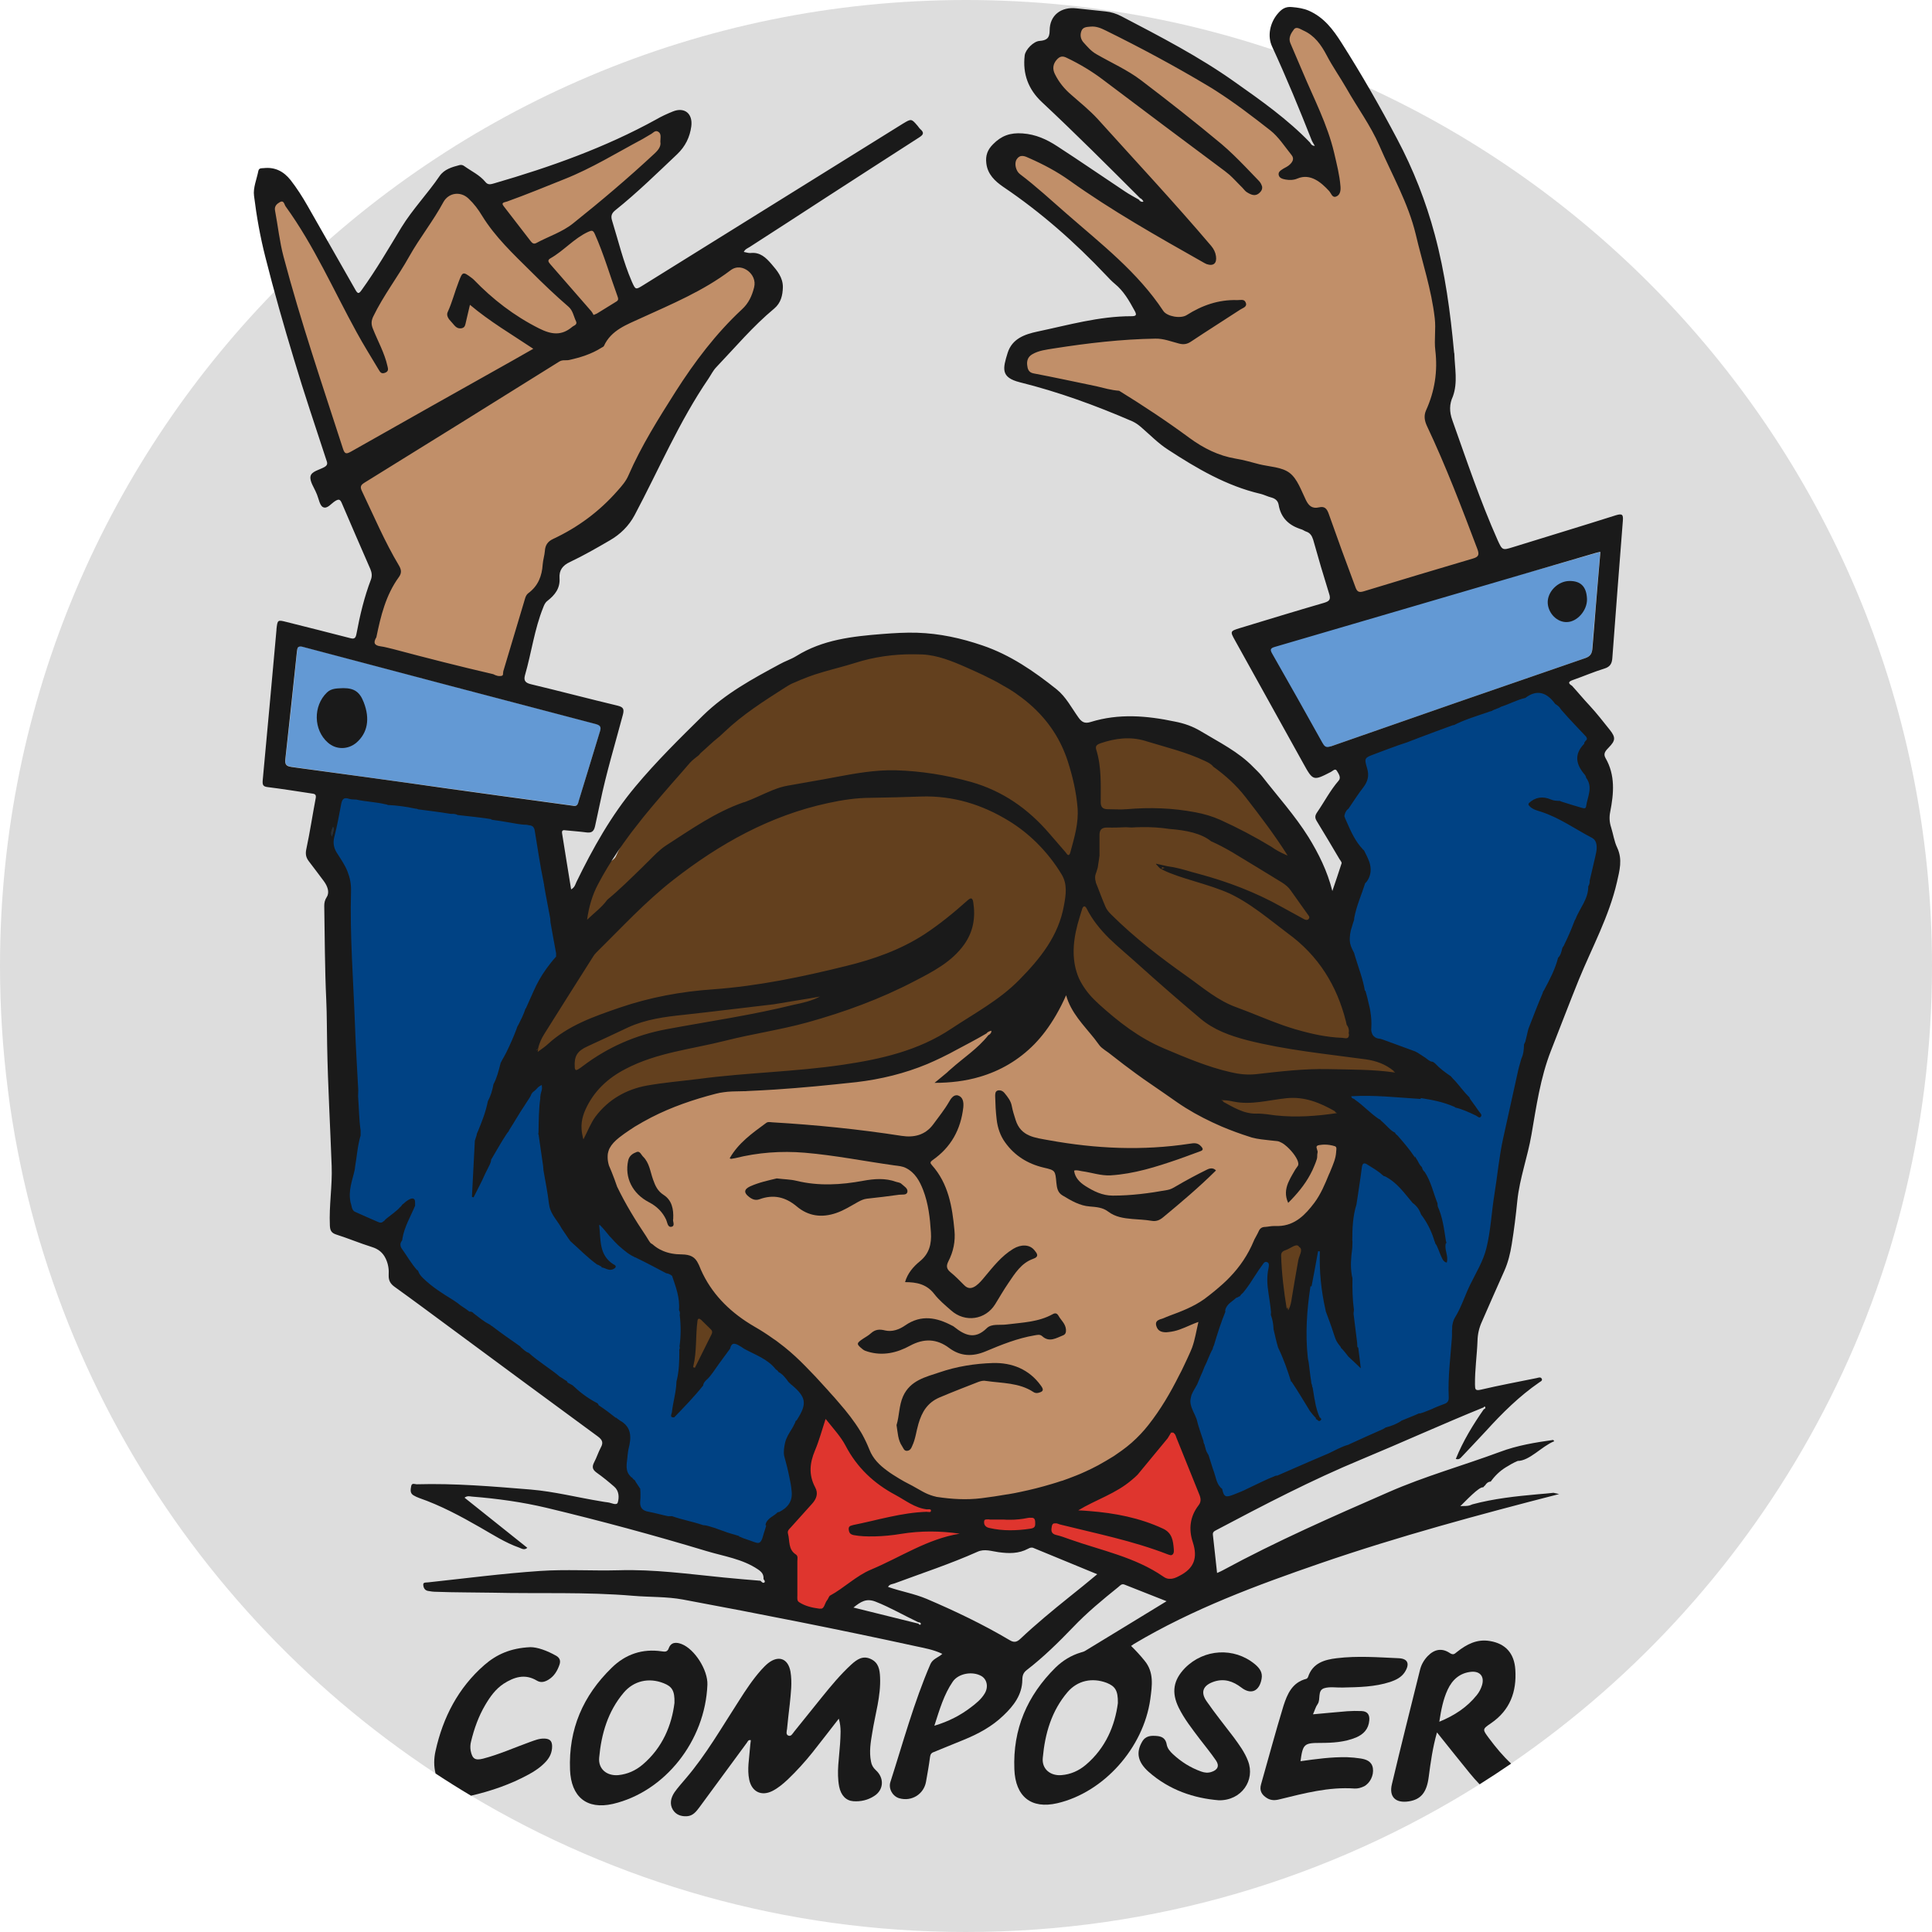 <?xml version="1.0"?>
<svg xmlns="http://www.w3.org/2000/svg" xmlns:xlink="http://www.w3.org/1999/xlink" version="1.1" id="Capa_1" x="0px" y="0px" viewBox="0 0 512 512" style="enable-background:new 0 0 512 512;" xml:space="preserve" width="512px" height="512px" class=""><g><path style="fill:#DDDDDD" d="M512,256c0,87.792-44.189,165.261-111.543,211.372c-2.738,1.881-5.528,3.709-8.349,5.486  C352.684,497.654,306.019,512,256,512c-47.95,0-92.818-13.176-131.176-36.122c-3.176-1.891-6.311-3.856-9.394-5.883  C45.902,424.218,0,345.475,0,256C0,114.615,114.615,0,256,0S512,114.615,512,256z" data-original="#F2F2F2" class="active-path" data-old_color="#F2F2F2"/><g>
	<path style="fill:#6399D4;" d="M420.091,174.401c1.392-0.481,1.822-1.296,1.87-2.591c0.239-3.548,0.528-7.146,0.863-10.695   c0.385-4.844,0.816-9.688,1.248-14.821c-0.385,0.095-0.624,0.143-0.815,0.191c-28.346,8.299-58.66,16.068-87.006,24.317   c-1.44,0.433-0.096,2.687,0.479,3.694c4.461,7.818,9.21,15.013,13.573,22.879c0.385,0.671,0.72,1.006,1.199,1.102   c0.239,0,1.007-0.624,1.296-0.72C375.198,189.939,397.644,182.122,420.091,174.401L420.091,174.401z" data-original="#6399D4" class=""/>
	<path style="fill:#6399D4;" d="M117.732,208.789c4.509,0.624,8.968,1.248,13.477,1.87c6.907,0.958,13.815,1.869,20.721,2.829   c0.124,0.037,0.254,0.053,0.385,0.048c0.815-0.048,0.958-0.767,1.15-1.487c1.811-6.089,3.665-12.165,5.563-18.226   c0.433-1.294,0.048-1.678-1.2-2.014c-12.901-3.357-25.804-6.764-38.706-10.168c-12.901-3.405-25.804-6.812-38.658-10.217   c-0.248-0.085-0.506-0.134-0.767-0.143c-0.385,0-0.624,0.096-0.768,0.385c-0.047,0.095-0.095,0.191-0.095,0.287   c-0.06,0.203-0.092,0.413-0.096,0.624c-0.952,9.52-1.975,19.033-3.07,28.537c-0.143,1.2,0.096,1.726,1.007,1.968   c0.191,0.048,0.43,0.095,0.72,0.143C90.824,205.097,104.301,206.919,117.732,208.789L117.732,208.789z" data-original="#6399D4" class=""/>
</g><polyline style="fill:#DF352E;" points="217.926,369.658 213.919,381.422 211.613,387.764 212.171,395.654 204.406,408.23   208.443,416.59 208.443,425.526 220.261,429.562 222.567,424.95 239.863,415.725 254.564,410.248 258.512,406.59 266.96,409.384   276.761,407.654 317.407,423.22 319.136,414.86 319.136,403.618 322.306,397.276 311.743,373.015 " data-original="#DF352E" class=""/><g>
	<path style="fill:#C18F69;" d="M136.261,60.785c1.076,1.393,2.155,2.789,3.225,4.186l0.022,0.027   c0.29,0.363,0.972,1.211,2.126,1.211c0.423,0,0.846-0.118,1.258-0.35c1.089-0.591,2.252-1.131,3.376-1.651   c2.227-1.031,4.53-2.098,6.618-3.716c8.033-6.366,15.091-12.415,21.577-18.495c1.156-1.057,2.425-2.514,2.124-4.467   c0.004-0.17,0.015-0.343,0.026-0.522c0.06-0.936,0.159-2.504-1.443-3.383c-0.4-0.223-0.818-0.334-1.241-0.334   c-0.926,0-1.567,0.532-1.95,0.851c-0.073,0.061-0.182,0.15-0.235,0.186c-0.471,0.226-0.892,0.495-1.3,0.757   c-0.287,0.184-0.56,0.358-0.807,0.49c-2.159,1.124-4.312,2.32-6.394,3.475c-4.568,2.535-9.292,5.157-14.223,7.103   c-1.686,0.658-3.385,1.343-5.029,2.004c-3.259,1.312-6.628,2.669-10.012,3.871c-0.038,0.011-0.125,0.031-0.184,0.046   c-0.508,0.119-1.563,0.368-1.933,1.438c-0.252,0.729-0.057,1.506,0.579,2.308C133.695,57.464,134.999,59.153,136.261,60.785z" data-original="#C18F69" class=""/>
	<path style="fill:#C18F69;" d="M159.144,61.315l-0.023-0.052l-0.026-0.05c-0.213-0.406-0.861-1.643-2.278-1.643   c-0.588,0-1.117,0.227-1.551,0.434c-2.213,1.021-4.041,2.514-5.809,3.958c-1.425,1.165-2.772,2.265-4.266,3.093   c-0.745,0.411-1.187,0.964-1.314,1.645c-0.194,1.039,0.453,1.812,0.84,2.275l0.037,0.044l10.804,12.389   c0.1,0.117,0.213,0.328,0.305,0.497c0.062,0.115,0.119,0.219,0.17,0.304l0.684,1.134l1.223-0.509   c0.209-0.087,0.365-0.147,0.484-0.193c0.236-0.091,0.441-0.17,0.657-0.309c0.86-0.526,1.708-1.051,2.556-1.577   c0.845-0.523,1.691-1.048,2.547-1.572c0.662-0.392,1.651-1.314,0.988-3.141c-0.708-1.94-1.384-3.949-2.038-5.89   C161.931,68.571,160.685,64.869,159.144,61.315z" data-original="#C18F69" class=""/>
	<path style="fill:#C18F69;" d="M140.597,94.577c0.486-0.28,0.983-0.567,1.495-0.86l2.169-1.239l-2.085-1.378   c-1.335-0.883-2.682-1.752-3.985-2.592c-4.475-2.888-8.702-5.615-12.658-8.955l-1.896-1.601l-0.589,2.411   c-0.489,2-0.862,3.544-1.191,5.083c-0.16-0.061-0.446-0.421-0.66-0.691c-0.162-0.204-0.329-0.414-0.523-0.621l-0.037-0.039   l-0.039-0.036c-0.391-0.363-0.544-0.721-0.54-0.816c0.764-1.658,1.335-3.391,1.889-5.066c0.349-1.055,0.678-2.052,1.051-3.032   c0.103-0.258,0.232-0.58,0.353-0.859c0.256,0.184,0.53,0.394,0.694,0.519l0.026,0.02c0.153,0.115,0.274,0.207,0.378,0.31   c5.418,5.621,11.198,9.937,17.669,13.196c2.073,1.052,3.699,1.521,5.269,1.521c1.842,0,3.54-0.672,5.188-2.055   c0.031-0.019,0.083-0.048,0.123-0.07c0.115-0.064,0.253-0.14,0.4-0.242c1.115-0.674,1.496-1.922,0.928-3.072   c-0.157-0.327-0.29-0.701-0.432-1.095c-0.379-1.062-0.809-2.264-1.903-3.222l-0.018-0.015c-3.458-2.937-6.753-6.184-9.938-9.323   c-0.415-0.411-0.832-0.821-1.249-1.232c-4.119-4.057-8.378-8.254-11.433-13.218c-1.251-1.989-2.468-3.529-3.837-4.85   c-1.155-1.102-2.625-1.708-4.14-1.708c-2.099,0-3.947,1.143-4.946,3.058c-1.38,2.562-3.042,5.041-4.649,7.437   c-1.477,2.205-3.006,4.484-4.354,6.878c-1.239,2.223-2.655,4.421-4.026,6.547c-1.955,3.035-3.978,6.173-5.612,9.558   c-0.708,1.481-0.732,2.901-0.082,4.463c0.399,0.971,0.833,1.927,1.253,2.853c0.759,1.673,1.486,3.278,2.02,4.942   c-0.265-0.438-0.53-0.874-0.791-1.302c-1.36-2.236-2.766-4.547-4.03-6.909c-1.812-3.299-3.569-6.712-5.269-10.015   c-4.066-7.898-8.27-16.066-13.634-23.48l-0.009-0.013c-0.023-0.045-0.061-0.137-0.088-0.2c-0.203-0.479-0.742-1.751-2.18-1.751   c-0.373,0-0.758,0.097-1.144,0.29c-2.315,1.16-2.35,2.953-2.166,3.913c0.264,1.403,0.494,2.854,0.716,4.256   c0.421,2.664,0.858,5.42,1.564,8.084c3.891,14.703,8.694,29.356,13.338,43.526c0.823,2.513,1.647,5.026,2.465,7.536   c0.176,0.545,0.711,2.204,2.376,2.204l0,0c0.676,0,1.239-0.288,1.906-0.665c14.065-7.949,28.436-16.044,42.712-24.065   C137.828,96.174,139.173,95.398,140.597,94.577z" data-original="#C18F69" class=""/>
	<path style="fill:#C18F69;" d="M164.878,131.007c1.188-1.337,2.416-2.72,3.186-4.533c3.397-7.798,7.954-14.992,12.361-21.95   c5.559-8.79,11.235-15.828,17.344-21.513c2.277-2.093,3.151-4.599,3.662-6.555c0.671-2.621-0.654-4.793-2.118-5.952l-0.018-0.014   c-1.048-0.805-2.229-1.231-3.414-1.231c-1.098,0-2.149,0.356-3.123,1.061l-0.026,0.019c-6.252,4.721-13.197,7.856-20.549,11.174   c-0.969,0.438-1.937,0.875-2.917,1.322c-0.443,0.207-0.899,0.411-1.357,0.615c-3.326,1.488-7.082,3.168-9.014,7.177   c-0.059,0.031-0.117,0.064-0.173,0.097l-0.037,0.023c-2.698,1.717-5.743,2.536-8.096,3.057c-0.136,0.03-0.332,0.033-0.538,0.033   h-0.161c-0.552,0-1.475,0-2.42,0.597c-17.064,10.672-34.425,21.466-51.602,32.084c-1.709,1.057-2.107,2.384-1.25,4.176   c0.729,1.525,1.458,3.09,2.161,4.604c2.354,5.063,4.789,10.296,7.801,15.181c0.375,0.801,0.295,1.025-0.036,1.479   c-3.687,5.071-5.126,11.05-6.165,16.292c-0.322,0.601-0.854,1.813-0.271,2.954c0.436,0.853,1.328,1.359,2.652,1.507   c0.643,0.086,1.308,0.25,2.012,0.423c0.363,0.089,0.737,0.182,1.116,0.264c8.722,2.36,17.602,4.589,26.401,6.627   c0.544,0.274,1.313,0.582,2.212,0.582c0.31,0,0.624-0.037,0.93-0.109l0.093-0.022l0.09-0.033c0.621-0.232,1.357-0.789,1.337-2.13   l-0.001-0.076l5.445-18.197c0.072-0.219,0.131-0.432,0.187-0.636c0.156-0.568,0.263-0.927,0.473-1.094   c2.72-2.021,4.158-4.886,4.396-8.758l0.002-0.032c0.02-0.505,0.137-1.049,0.261-1.624c0.126-0.586,0.257-1.193,0.31-1.852   c0.1-1.052,0.4-1.498,1.277-1.908C154.11,140.959,160.025,136.539,164.878,131.007z" data-original="#C18F69" class=""/>
	<path style="fill:#C18F69;" d="M354.376,302.119l-0.03-0.01l-0.03-0.009c-1.049-0.33-2.139-0.499-3.242-0.502   c-0.487,0-0.943,0.056-1.323,0.111l-0.073,0.01l-0.078,0.02c-0.033,0.007-0.067,0.01-0.099,0.015   c-0.139,0.019-0.329,0.044-0.544,0.115c-0.214,0.072-0.362,0.15-0.499,0.232l-0.206,0.1l-0.388,0.388l-0.085,0.128   c-0.568,0.853-0.267,1.736-0.106,2.209c0.017,0.05,0.04,0.115,0.056,0.169c-0.084,0.374-0.098,0.729-0.111,1.023   c-0.007,0.173-0.016,0.369-0.038,0.474c-0.19,0.569-0.366,1.039-0.562,1.509c-0.319,0.75-0.67,1.499-1.044,2.226   c-0.912,1.65-2.066,3.279-3.495,4.932c0.069-0.424,0.196-0.867,0.383-1.341l0.039-0.098l0.014-0.055   c0.013-0.024,0.025-0.047,0.039-0.072c0.03-0.055,0.061-0.113,0.091-0.174l0.015-0.028l0.013-0.029   c0.344-0.758,0.774-1.497,1.23-2.281c0.129-0.22,0.257-0.441,0.381-0.659c0.044-0.077,0.13-0.188,0.219-0.305   c0.126-0.164,0.268-0.348,0.401-0.567c0.03-0.045,0.057-0.088,0.08-0.13l0.024-0.024l0.121-0.283   c0.173-0.403,0.23-0.84,0.165-1.271c-0.148-1.783-1.95-3.996-3.481-5.377c-0.61-0.544-1.139-0.937-1.62-1.205   c-0.678-0.376-1.226-0.585-1.721-0.655c-0.67-0.103-1.27-0.154-1.916-0.204l-0.038-0.003c-1.575-0.134-3.203-0.273-4.615-0.697   l-0.438-0.146c-2.511-0.787-5.014-1.705-7.441-2.731c-0.797-0.336-1.598-0.697-2.377-1.072l-0.028-0.014   c-3.179-1.45-6.245-3.195-9.113-5.187c-0.82-0.571-1.639-1.134-2.457-1.696c-1.353-0.93-2.752-1.892-4.111-2.859   c-0.415-0.29-0.834-0.581-1.254-0.872c-1.02-0.707-2.074-1.438-3.083-2.179l-0.019-0.014c-2.142-1.52-4.261-3.129-6.301-4.785   l-0.048-0.04l-0.056-0.039c-0.032-0.023-0.064-0.051-0.096-0.078c-0.075-0.062-0.164-0.137-0.27-0.212   c-0.178-0.143-0.353-0.265-0.509-0.373c-0.132-0.091-0.256-0.178-0.348-0.254l-0.044-0.037l-0.277-0.196   c-0.223-0.157-0.414-0.292-0.587-0.437l-0.047-0.038c-0.417-0.323-0.688-0.588-0.871-0.851c-0.205-0.299-0.425-0.593-0.647-0.863   c-0.081-0.101-0.162-0.213-0.243-0.325c-0.106-0.144-0.213-0.294-0.328-0.436c-0.541-0.679-1.104-1.353-1.649-2.005   c-2.344-2.807-4.557-5.458-5.559-8.928l-1.174-4.067l-1.709,3.873c-1.637,3.711-3.395,6.76-5.361,9.308   c-0.722,0.912-1.68,2.095-2.681,3.147c-3.874,4.006-8.549,6.804-13.906,8.322c-2.216,0.645-4.53,1.081-6.997,1.316   c0.278-0.24,0.564-0.493,0.857-0.785c1.045-0.937,2.179-1.848,3.275-2.73c2.312-1.859,4.701-3.779,6.652-6.212l0.23-0.154   l0.047-0.032c0.576-0.417,0.946-1.062,1.014-1.769l0.007-0.073v-1.852h-1.537c-0.155,0-0.288,0.022-0.396,0.048h-0.048   l-0.238,0.079c-0.41,0.138-1.06,0.355-1.61,0.931c-2.141,1.248-4.389,2.439-6.564,3.591c-0.566,0.3-1.134,0.601-1.701,0.904   l-0.023,0.013c-0.205,0.114-0.398,0.216-0.592,0.319c-0.21,0.111-0.42,0.223-0.642,0.346c-0.709,0.378-1.38,0.736-2.089,1.046   l-0.036,0.016l-0.036,0.018c-1.291,0.646-2.546,1.19-3.597,1.634c-5.776,2.403-11.961,3.98-18.394,4.688   c-3.579,0.43-7.224,0.77-10.751,1.1c-3.566,0.333-7.184,0.623-10.741,0.859l-0.197,0.012c-2.277,0.136-4.631,0.277-6.939,0.37   c-0.206,0.001-0.402,0.014-0.593,0.026c-0.16,0.01-0.31,0.02-0.428,0.02c-0.392,0-0.774,0.013-1.144,0.025   c-0.341,0.012-0.662,0.023-0.967,0.023c-0.759,0-1.484,0.047-2.213,0.1c-0.751,0.05-1.474,0.148-2.272,0.306   c-0.339,0.051-0.657,0.133-0.964,0.212l-0.212,0.054c-6.539,1.688-12.241,3.78-17.447,6.407c-1.502,0.779-2.999,1.62-4.453,2.496   c-0.987,0.599-1.957,1.251-2.883,1.938c-0.464,0.324-0.985,0.69-1.426,1.072c-1.048,0.832-2.21,1.878-2.938,3.332   c-0.103,0.208-0.23,0.46-0.319,0.758c-0.027,0.073-0.047,0.139-0.062,0.194l-0.025,0.049l-0.042,0.168   c-0.027,0.107-0.053,0.227-0.08,0.347c-0.021,0.095-0.042,0.19-0.064,0.275l-0.02,0.077l-0.011,0.079   c-0.064,0.444-0.064,0.86-0.064,1.226v0.036l0.002,0.034c0.061,1.334,0.423,2.801,1.072,4.348   c2.418,5.926,5.549,11.763,9.303,17.343c0.574,0.867,1.255,1.659,2.027,2.356l0.096,0.087l2.846,1.811l0.109,0.048   c1.65,0.722,3.553,1.089,5.654,1.089c1.912,0,2.563,0.409,3.171,1.996c2.423,6.196,6.781,11.425,12.954,15.54l0.036,0.023   c0.129,0.08,0.257,0.167,0.388,0.255c0.259,0.174,0.553,0.372,0.883,0.555c0.387,0.214,0.725,0.424,1.128,0.677l0.027,0.017   l0.027,0.016c1.754,1.001,3.367,2.095,4.714,3.034c0.27,0.196,0.528,0.38,0.785,0.564c0.238,0.17,0.476,0.34,0.725,0.52   c1.953,1.482,3.835,3.097,5.594,4.802c0.146,0.146,0.298,0.293,0.451,0.441c0.296,0.285,0.575,0.554,0.828,0.835l0.025,0.027   l0.026,0.026c1.748,1.765,3.472,3.6,5.128,5.46c0.14,0.156,0.275,0.312,0.409,0.467c0.267,0.309,0.544,0.629,0.851,0.939   c0.413,0.484,0.836,0.956,1.246,1.413c0.402,0.448,0.818,0.911,1.209,1.371l0.014,0.016c2.24,2.561,3.995,4.892,5.361,7.128   l0.028,0.047l0.031,0.045c0.126,0.178,0.25,0.402,0.381,0.639c0.053,0.097,0.106,0.192,0.163,0.293   c0.708,1.226,1.282,2.448,1.706,3.633l0.017,0.044c1.195,3.047,3.385,4.932,5.165,6.234c1.071,0.816,2.221,1.515,3.334,2.192   l0.051,0.029c0.28,0.156,0.555,0.311,0.83,0.467c0.569,0.323,1.158,0.656,1.791,0.99l0.029,0.016   c0.581,0.29,1.143,0.616,1.739,0.962c0.606,0.351,1.232,0.714,1.893,1.045c1.161,0.609,2.164,1.025,3.158,1.309l0.024,0.006   l0.561,0.141c0.154,0.045,0.284,0.067,0.375,0.082l0.024,0.004l0.092,0.03l0.144,0.02c2.954,0.405,5.396,0.595,7.684,0.595   c1.53,0,2.958-0.084,4.371-0.256l0.28-0.034c1.07-0.133,2.177-0.27,3.258-0.449c0.981-0.13,1.899-0.289,2.868-0.459l0.34-0.06   c0.122-0.009,0.223-0.028,0.292-0.042h0.048l0.127-0.022c1.105-0.187,2.224-0.401,3.313-0.633c2.778-0.569,5.564-1.274,8.28-2.095   c0.887-0.255,1.779-0.535,2.654-0.835l0.038-0.013l0.037-0.015c0.179-0.071,0.373-0.134,0.497-0.159l0.099-0.02l0.096-0.032   c0.832-0.285,1.667-0.596,2.483-0.924c0.178-0.062,0.342-0.13,0.488-0.19c0.122-0.051,0.236-0.098,0.328-0.13l0.057-0.02   l0.056-0.024c0.152-0.065,0.313-0.13,0.475-0.194c0.2-0.08,0.399-0.16,0.603-0.248l1.316-0.584   c1.166-0.538,2.335-1.115,3.474-1.713l0.028-0.016c1.429-0.789,2.857-1.626,4.242-2.486l0.042-0.027   c0.718-0.479,1.392-0.96,2.044-1.425l0.077-0.055c2.015-1.486,3.73-2.989,5.244-4.599c0.752-0.801,1.449-1.648,2.128-2.473   l0.02-0.025c2.894-3.671,5.521-7.91,8.264-13.34c0.227-0.428,0.438-0.864,0.643-1.285c0.203-0.418,0.395-0.813,0.598-1.195   l0.016-0.031c0.631-1.261,1.215-2.576,1.781-3.846l0.03-0.07c0.077-0.18,0.155-0.373,0.232-0.565   c0.067-0.167,0.134-0.334,0.201-0.49l0.018-0.041l0.016-0.042c0.651-1.791,1.031-3.629,1.434-5.574   c0.098-0.471,0.196-0.951,0.302-1.438l0.609-2.825l-2.683,1.074c-0.27,0.108-0.533,0.209-0.792,0.308   c-0.425,0.163-0.864,0.332-1.306,0.521l-0.503,0.216c-0.811,0.351-1.576,0.682-2.34,0.949c-0.838,0.303-1.713,0.5-2.6,0.587   l-0.034,0.003l-0.034,0.005c-0.158,0.023-0.319,0.034-0.478,0.034c-0.027,0-0.121-0.001-0.121-0.001   c-0.688,0-0.765-0.131-0.863-0.442l0.055-0.022l0.057-0.028c0.027-0.014,0.104-0.032,0.231-0.057l0.077-0.016l0.075-0.023   c0.181-0.055,0.36-0.122,0.535-0.199l0.018-0.007c0.227-0.091,0.46-0.185,0.679-0.29l0.653-0.261l0.451-0.172   c3.136-1.197,6.379-2.435,9.226-4.463c1.971-1.386,3.659-2.765,5.161-4.217c0.628-0.58,1.277-1.179,1.888-1.84   c3.004-3.17,5.167-6.445,6.611-10.009c0.065-0.131,0.122-0.265,0.171-0.403c0.133-0.296,0.303-0.596,0.483-0.912   c0.22-0.388,0.448-0.789,0.648-1.248c0.068-0.157,0.118-0.204,0.117-0.205c0.005-0.002,0.06-0.023,0.2-0.023   c0.548,0,1.072-0.075,1.535-0.141c0.289-0.042,0.564-0.08,0.819-0.099h1.195c5.022,0,8.149-3.297,10.777-6.853   c1.858-2.494,3.062-5.448,4.028-7.821l0.017-0.042c0.13-0.345,0.253-0.631,0.415-0.956l0.017-0.034l0.016-0.036   c0.647-1.479,1.452-3.318,1.565-5.376l0.002-0.042v-0.064c0.003-0.029,0.006-0.06,0.009-0.091   C355.797,304.422,355.981,302.7,354.376,302.119z M305.454,321.91l-0.022-0.004c-1.293-0.222-2.577-0.308-3.818-0.393   c-0.464-0.031-0.93-0.064-1.397-0.102c-1.963-0.166-4-0.484-5.6-1.673c-1.784-1.309-3.816-1.482-5.622-1.636l-0.025-0.002   c-2.15-0.148-3.977-1.21-5.91-2.335c-0.22-0.129-0.441-0.256-0.661-0.383c-0.578-0.346-0.783-0.859-0.875-2.185l-0.002-0.03   c-0.156-1.745-0.259-2.897-1.024-3.789c-0.769-0.897-1.88-1.158-3.557-1.551c-3.96-0.946-7.08-2.985-9.283-6.078   c-1.062-1.454-1.743-3.322-1.97-5.415c-0.189-1.591-0.302-3.286-0.362-5.447c0.649,0.841,1.196,1.585,1.35,2.446l0.004,0.02   c0.257,1.335,0.66,2.598,1.05,3.813c1.537,4.929,5.677,5.658,9.005,6.243c0.335,0.059,0.671,0.118,1.014,0.183   c7.629,1.39,15.089,2.095,22.177,2.095c4.936,0,9.837-0.341,14.585-1.012c-0.103,0.038-0.206,0.076-0.308,0.114   c-0.79,0.292-1.606,0.594-2.385,0.874c-5.794,1.996-11.495,3.818-17.524,4.188c-0.155,0.008-0.315,0.013-0.476,0.013   c-1.32,0-2.654-0.284-4.067-0.586c-0.904-0.193-1.839-0.393-2.778-0.516c-0.125-0.018-0.265-0.046-0.413-0.075   c-0.367-0.073-0.783-0.157-1.273-0.157c-0.333,0-0.65,0.039-0.968,0.118l-1.356,0.337l0.207,1.382   c0.305,2.035,1.522,3.749,3.627,5.102c2.169,1.368,4.767,2.826,8.158,2.826c4.608,0,9.284-0.481,14.716-1.512   c1.104-0.196,2.006-0.697,2.773-1.156c1.474-0.895,2.984-1.732,4.416-2.487c-2.723,2.504-5.782,5.119-9.443,8.083   c-0.752,0.608-1.155,0.73-1.559,0.73C305.734,321.95,305.598,321.936,305.454,321.91z M241.414,379.126   c-0.264,1.186-0.514,2.306-0.984,3.336c-0.017-0.025-0.034-0.051-0.052-0.077c-0.692-0.968-0.843-2.164-1.018-3.547   c-0.044-0.35-0.09-0.711-0.146-1.074c0.29-1.048,0.446-2.089,0.597-3.098c0.211-1.417,0.411-2.755,0.958-3.994   c1.422-3.164,4.396-4.121,7.544-5.134c0.43-0.139,0.859-0.277,1.285-0.421c4.175-1.422,8.753-2.217,13.602-2.365   c0.172-0.005,0.344-0.007,0.515-0.007c4.215,0,7.626,1.454,10.155,4.328c-3.002-1.68-6.201-1.992-9.305-2.294   c-0.979-0.095-1.992-0.194-2.979-0.337c-0.251-0.033-0.504-0.05-0.753-0.05c-0.684,0-1.364,0.127-2.023,0.381   c-0.632,0.246-1.265,0.49-1.898,0.735c-2.784,1.075-5.662,2.187-8.461,3.408c-2.078,0.886-5.009,2.678-6.486,7.99   C241.742,377.654,241.575,378.402,241.414,379.126z M275.177,352.137c-0.438,0-0.837,0.083-1.188,0.156l-0.131,0.027   c-4.619,0.781-8.955,2.51-13.359,4.363c-1.287,0.54-2.52,0.815-3.664,0.815c-1.58,0-3.024-0.504-4.408-1.536   c-2.047-1.542-4.207-2.325-6.421-2.325c-1.821,0-3.707,0.533-5.602,1.581c-2.389,1.308-4.612,1.943-6.795,1.945   c-1.085,0-2.177-0.163-3.251-0.487c-0.312-0.093-0.635-0.189-0.77-0.307l-0.028-0.024c-0.054-0.045-0.142-0.118-0.241-0.203   c0.073-0.048,0.152-0.098,0.235-0.153c0.113-0.072,0.227-0.145,0.342-0.218c0.608-0.387,1.237-0.787,1.834-1.293l0.045-0.04   c0.497-0.457,0.869-0.548,1.307-0.548c0.295,0,0.65,0.047,1.097,0.145c0.493,0.114,1.004,0.172,1.516,0.172   c1.649,0,3.389-0.606,5.029-1.75c1.57-1.089,3.158-1.617,4.854-1.617c1.762,0,3.711,0.581,5.959,1.775   c0.094,0.06,0.185,0.112,0.268,0.16c0.033,0.019,0.067,0.038,0.099,0.056c1.569,1.264,3.464,2.536,5.666,2.536   c1.722,0,3.335-0.753,4.927-2.298c0.478-0.46,1.504-0.474,2.589-0.491c0.597-0.008,1.213-0.018,1.831-0.101   c0.827-0.114,1.68-0.209,2.506-0.302c3.303-0.369,6.713-0.75,9.916-2.424c0.21,0.33,0.435,0.632,0.638,0.906   c0.522,0.702,0.845,1.16,0.88,1.692l0.003,0.052c0,0,0.011,0.086,0.014,0.1c-0.173,0.075-0.347,0.154-0.52,0.231   c-0.771,0.347-1.498,0.675-2.084,0.675c-0.262,0-0.626-0.059-1.122-0.518C276.6,352.39,275.939,352.137,275.177,352.137z    M200.756,316.366c-0.127,0.046-0.24,0.069-0.345,0.069c-0.159,0-0.432-0.047-0.957-0.455c-0.054-0.044-0.103-0.085-0.146-0.122   c0.034-0.016,0.071-0.033,0.11-0.05c1.89-0.848,3.996-1.351,5.852-1.795c0.224-0.053,0.445-0.107,0.662-0.159   c0.614,0.069,1.187,0.117,1.744,0.164c1.111,0.093,2.07,0.173,2.992,0.397c2.816,0.658,5.672,0.979,8.733,0.979   c3.018,0,6.173-0.316,9.637-0.962c1.144-0.206,2.646-0.443,4.11-0.443c1.403,0,2.643,0.212,3.788,0.65   c0.25,0.099,0.485,0.163,0.693,0.22c0.096,0.026,0.232,0.064,0.308,0.091c0.053,0.048,0.108,0.094,0.162,0.139l-0.402,0.053   c-2.782,0.372-5.409,0.723-8.144,0.996c-1.119,0.124-1.966,0.539-2.823,0.997c-0.467,0.256-0.929,0.522-1.376,0.778   c-1.42,0.815-2.761,1.585-4.227,2.086c-1.185,0.4-2.337,0.603-3.426,0.603c-2.003,0-3.873-0.693-5.56-2.06   c-2.319-1.948-4.795-2.934-7.362-2.934C203.474,315.608,202.119,315.863,200.756,316.366z M203.696,298.819   c0.071,0.001,0.166,0.009,0.266,0.019c0.143,0.013,0.303,0.027,0.481,0.029c12.035,0.752,23.211,1.924,34.165,3.58   c0.715,0.108,1.412,0.163,2.072,0.163c3.257,0,5.861-1.291,7.732-3.83c0.231-0.308,0.464-0.614,0.696-0.922   c1.216-1.605,2.473-3.265,3.524-5.072c0.152-0.252,0.51-0.847,0.752-1.067c0.156,0.088,0.375,0.357,0.236,1.432l-0.003,0.024   c-0.641,5.623-3.095,9.848-7.519,12.928c-0.29,0.207-1.062,0.757-1.165,1.723c-0.101,0.947,0.503,1.609,0.719,1.846   c4.214,4.719,5.082,10.705,5.61,16.418c0.212,2.552-0.283,5.053-1.474,7.434c-0.934,1.865-0.602,3.418,1.014,4.747   c1.195,1.013,2.288,2.105,3.446,3.263c0.829,0.829,1.742,1.249,2.713,1.249c0.822,0,1.622-0.295,2.444-0.901   c0.847-0.612,1.493-1.36,2.118-2.085c0.127-0.148,0.256-0.297,0.386-0.443l0.024-0.028c0.288-0.343,0.575-0.689,0.862-1.033   c1.969-2.372,3.829-4.613,6.382-6.123c0.698-0.422,1.439-0.654,2.088-0.654c0.655,0,1.166,0.226,1.518,0.67   c-3.157,1.185-4.939,3.846-6.518,6.201c-0.15,0.224-0.3,0.447-0.447,0.664c-0.932,1.363-1.788,2.779-2.616,4.149   c-0.308,0.51-0.615,1.02-0.924,1.52c-1.153,1.858-3.082,2.966-5.161,2.966c-1.535,0-2.989-0.577-4.203-1.663   c-0.325-0.294-0.655-0.586-0.986-0.879c-1.228-1.085-2.389-2.109-3.282-3.277c-1.875-2.467-4.278-3.33-6.641-3.606   c0.612-1.014,1.474-1.97,2.652-2.957c2.596-2.092,3.687-4.909,3.437-8.863c-0.209-3.323-0.643-7.656-2.158-11.713l-0.007-0.018   c-0.99-2.552-2.308-5.118-5.236-6.612c-1.089-0.569-2.168-0.7-3.121-0.815c-0.165-0.02-0.33-0.04-0.489-0.062   c-2.714-0.378-5.469-0.821-8.133-1.251c-5.106-0.822-10.386-1.672-15.692-2.117c-1.695-0.142-3.411-0.214-5.1-0.214   c-3.793,0-7.653,0.366-11.506,1.089c1.865-2.103,4.176-3.802,6.583-5.571L203.696,298.819z M169.324,307.592   c0.96,0.934,1.32,2.214,1.737,3.697c0.171,0.609,0.348,1.239,0.572,1.853c0.609,1.727,1.374,3.521,3.399,4.811   c0.897,0.578,1.451,1.412,1.702,2.6c-1.011-1.352-2.336-2.441-4.008-3.296c-3.798-1.939-5.624-5.512-4.758-9.339   c0.092-0.429,0.293-0.682,0.84-0.971C168.939,307.141,169.102,307.372,169.324,307.592z" data-original="#C18F69" class=""/>
	<path style="fill:#C18F69;" d="M392.794,144.921c-4.461-11.74-8.549-22.31-13.421-32.757l-0.009-0.019   c-0.54-1.118-0.606-1.981-0.219-2.881c2.402-5.309,3.266-10.937,2.566-16.73c-0.154-1.272-0.109-2.579-0.062-3.962   c0.049-1.447,0.1-2.943-0.08-4.468c-0.623-5.5-2.039-10.825-3.408-15.974c-0.562-2.115-1.144-4.301-1.659-6.46   c-1.435-6.092-4.098-11.704-6.674-17.131c-1.028-2.166-2.091-4.406-3.052-6.63c-1.541-3.565-3.628-6.906-5.647-10.136   c-1.064-1.702-2.164-3.463-3.155-5.213c-0.768-1.36-1.598-2.687-2.401-3.97c-1.007-1.609-1.959-3.131-2.805-4.719   c-1.418-2.698-3.355-5.675-6.964-7.306l-0.018-0.008c-0.104-0.046-0.215-0.1-0.33-0.157c-0.549-0.267-1.232-0.601-2.014-0.601   c-0.755,0-1.434,0.323-1.91,0.908l-0.031,0.04c-0.583,0.767-2.134,2.803-1.156,5.166c0.534,1.286,1.099,2.589,1.646,3.848   c0.538,1.24,1.095,2.522,1.62,3.786c0.738,1.749,1.52,3.51,2.278,5.212c2.285,5.138,4.648,10.45,5.99,15.997l0.157,0.633   c0.674,2.727,1.311,5.304,1.481,7.97l0.003,0.037c0.019,0.214,0.02,0.396,0.01,0.546c-0.106-0.158-0.227-0.321-0.368-0.472   c-1.805-1.966-4.282-4.223-7.457-4.223c-0.878,0-1.755,0.18-2.609,0.534l-0.041,0.018c-0.378,0.17-0.852,0.26-1.37,0.26   c-0.285,0-0.58-0.027-0.876-0.079c-0.042-0.008-0.092-0.019-0.146-0.03c0.032-0.022,0.065-0.044,0.096-0.066   c0.167-0.111,0.363-0.223,0.568-0.34c0.422-0.24,0.9-0.512,1.323-0.892l0.022-0.02c1.844-1.723,1.529-3.5,0.616-4.595   c-0.47-0.581-0.938-1.203-1.392-1.803c-1.326-1.758-2.697-3.576-4.506-5c-4.257-3.336-9.234-7.174-14.412-10.493l-0.039-0.024   c-0.34-0.204-0.678-0.418-1.037-0.645c-0.366-0.232-0.743-0.471-1.119-0.695c-8.144-4.914-17.077-9.752-27.302-14.785   c-1.101-0.55-2.586-1.181-4.298-1.181c-0.157,0-0.316,0.005-0.472,0.016l-0.049,0.004c-0.099,0.009-0.2,0.018-0.299,0.026   c-0.916,0.075-2.622,0.214-3.365,2.009c-0.677,1.569-0.417,3.246,0.715,4.604l0.185,0.212c0.985,1.127,2.101,2.405,3.693,3.307   c1.188,0.673,2.413,1.318,3.597,1.941c2.774,1.462,5.643,2.973,8.12,4.895c6.781,5.198,14.05,10.837,21.252,16.848   c2.271,1.877,4.359,3.997,6.105,5.827l3.621,3.765c0.276,0.275,0.404,0.514,0.432,0.605c0.008,0.05,0.018,0.097,0.028,0.14v0.028   c-0.024,0.043-0.074,0.116-0.173,0.214c-0.193,0.193-0.283,0.193-0.317,0.193c-0.284,0-0.82-0.3-1.221-0.526   c-0.15-0.096-0.353-0.336-0.55-0.569c-0.092-0.11-0.185-0.219-0.28-0.326l-0.03-0.034l-0.609-0.609   c-0.316-0.315-0.62-0.63-0.923-0.944c-0.616-0.638-1.254-1.298-1.962-1.938l-0.1-0.089c-0.383-0.335-0.816-0.715-1.287-1.033   c-2.68-2.01-5.403-4.041-8.037-6.004c-2.637-1.966-5.366-3.999-8.047-6.01l-0.605-0.453c-5.081-3.812-10.336-7.753-15.454-11.627   c-3.022-2.302-6.263-4.269-9.907-6.015c-0.701-0.336-1.304-0.493-1.895-0.493c-1.453,0-2.353,1.004-2.649,1.334l-0.032,0.038   c-1.398,1.666-1.632,3.556-0.682,5.452c1.084,2.215,2.649,4.194,4.791,6.054c0.458,0.393,0.917,0.783,1.378,1.171   c1.968,1.665,3.826,3.236,5.423,5.056l0.014,0.016c2.776,3.08,5.613,6.196,8.356,9.21c7.199,7.908,14.644,16.085,21.68,24.368   c0.521,0.635,0.809,1.246,0.908,1.936c0.039,0.25,0.037,0.427,0.025,0.537c-0.089-0.006-0.231-0.028-0.435-0.093   c-0.267-0.124-0.531-0.264-0.783-0.415l-0.569-0.323c-11.644-6.587-23.686-13.398-34.726-21.291   c-3.073-2.181-6.61-4.144-10.815-6.002l-0.077-0.036c-0.712-0.327-1.518-0.697-2.442-0.697c-0.774,0-1.88,0.273-2.745,1.572   l-0.018,0.027c-1.084,1.703-0.48,4.663,1.233,5.985c3.239,2.449,6.359,5.207,9.377,7.874c0.953,0.842,1.938,1.714,2.916,2.564   c1.331,1.157,2.693,2.321,4.009,3.447c7.681,6.567,15.622,13.358,21.339,22.011c1.063,1.568,3.46,2.271,5.363,2.271   c0.808,0,1.971-0.126,2.921-0.731c3.973-2.523,7.857-3.751,11.875-3.751c0.069,0,0.139,0,0.209,0.001l-12.501,8.119   c-0.657,0.428-1.053,0.486-1.354,0.486c-0.214,0-0.448-0.036-0.717-0.108l-0.019-0.005c-0.495-0.126-0.983-0.271-1.5-0.423   c-1.539-0.453-3.131-0.923-4.928-0.923c-0.073,0-0.146,0.001-0.204,0.002c-7.977,0.086-16.584,0.914-27.1,2.612   c-0.276,0.047-0.554,0.091-0.831,0.135c-1.808,0.287-3.677,0.585-5.491,1.634c-1.54,0.9-2.286,2.497-2.047,4.385   c0.216,2.003,1.2,3.178,2.922,3.49c4.733,0.938,9.527,1.931,14.164,2.891l2.425,0.502c0.297,0.073,0.596,0.147,0.894,0.223   c1.603,0.402,3.256,0.817,4.987,0.978c7.248,4.565,13.055,8.466,18.25,12.259c4.332,3.167,8.426,4.991,12.895,5.745   c1.52,0.242,3.076,0.657,4.58,1.058c0.506,0.135,1.011,0.27,1.507,0.396c0.918,0.241,1.871,0.404,2.793,0.562   c1.853,0.317,3.603,0.615,4.72,1.472c1.23,0.945,2.079,2.808,2.901,4.609c0.31,0.682,0.632,1.387,0.979,2.055   c0.357,0.738,1.421,2.886,3.967,2.886c0.4,0,0.828-0.054,1.272-0.163l0.021-0.005c0.168-0.044,0.269-0.05,0.315-0.05   c0.004,0,0.008,0,0.011,0c0.053,0.061,0.186,0.251,0.381,0.797c0.997,2.842,2.027,5.718,3.024,8.498   c1.256,3.504,2.554,7.125,3.784,10.68l0.029,0.085l0.04,0.082c0.401,0.832,1.149,2.379,2.976,2.379   c0.405,0,0.838-0.075,1.358-0.237c8.733-2.707,18.185-5.544,28.882-8.67c0.834-0.234,1.854-0.631,2.349-1.633   C393.417,146.778,393.116,145.728,392.794,144.921z" data-original="#C18F69" class=""/>
</g><path style="fill:#004284;" d="M322.486,400.067l63.791-25.996l1.056-22.544l11.079-22.878l2.446-25.324l12.471-38.131  l13.862-31.894l-1.055-7.627l-2.063-6.955l1.391-7.962l-2.445-9.353l1.391-6.57l-12.471-15.253l-55.493,19.426l2.446,7.29  l-5.181,8.681l4.844,14.917l-7.627,14.917l10.745,32.231l22.878,12.135c-1.055,0.335-29.114-2.446-29.114-2.446l6.57,13.525  l-7.625,21.152l-9.016,4.509l-7.627,2.446l-14.917,17.315l-11.079,27.339l9.353,27.052L322.486,400.067L322.486,400.067z   M87.851,208.597l56.597,6.475l7.289,35.973l-12.229,29.066l6.859,4.987l11.847,32.903l13.813,15.302l9.545,5.755l16.834,16.066  l19.521,14.533l-6.907,14.917l1.15,11.079l-2.302,6.14l-4.22,11.847l-40.913-11.847l1.153-6.907l-5.755-7.627l1.917-7.29  l-55.829-40.912l-4.22-10.36l-12.229-3.79l-0.385-87.629l-4.989-12.614L87.851,208.597L87.851,208.597z" data-original="#004284" class=""/><path style="fill:#885630;" d="M346.425,328.352L346.425,328.352L346.425,328.352z" data-original="#885630" class=""/><g>
	<path style="fill:#63401E;" d="M190.032,349.94L190.032,349.94c-0.362-0.339-0.712-0.689-1.062-1.039   c-0.404-0.411-0.817-0.813-1.236-1.209c-1.566-1.407-3.045-1.065-3.607-0.851c-0.556,0.208-1.876,0.913-2.107,2.875   c-0.23,1.739-0.299,3.451-0.365,5.106c-0.092,2.311-0.179,4.494-0.684,6.593l-0.794,3.498h5.35l0.784-1.567   c0.744-1.488,1.49-2.989,2.234-4.491c0.74-1.494,1.482-2.986,2.227-4.477v-0.001c0.703-1.38,0.493-3.05-0.529-4.214L190.032,349.94   z" data-original="#63401E"/>
	<path style="fill:#63401E;" d="M346.425,328.352l-0.981-0.429c-1.81-0.791-3.451,0.134-4.54,0.744   c-0.234,0.132-0.461,0.275-0.651,0.346c-2.211,0.791-3.284,2.243-3.192,4.288c0.138,4.077,0.574,8.391,1.376,13.576l1.401,9.066   l3.956-8.276c0.62-1.294,0.78-2.383,0.898-3.179l0.061-0.401c0.387-2.294,0.775-4.542,1.162-6.792l0.558-3.241   c0.043-0.214,0.138-0.445,0.219-0.679c0.355-1.007,0.893-2.533,0.184-4.052L346.425,328.352z" data-original="#63401E"/>
	<path style="fill:#63401E;" d="M355.162,285.843c4.72,0.076,9.177,0.15,13.675,0.814l11.139,1.644l-9.031-6.722l0,0   c-2.302-1.713-5.102-2.798-8.311-3.22c-2.052-0.282-4.111-0.544-6.168-0.81c0.569-0.043,1.117-0.238,1.586-0.564   c0.922-0.601,1.608-1.5,1.946-2.546l0.27-0.807l-0.218-0.82c-0.086-0.33-0.165-0.662-0.238-0.997   c-0.089-0.405-0.185-0.809-0.289-1.21l-0.133-0.497l-8.57-36.114l-8.416-9.481c-10.803-21.766-22.903-23.812-37.312-30.586   c-0.156-0.078-0.318-0.143-0.485-0.194l-0.234-0.074c-4.242-1.297-8.59-1.089-13.688,0.652l-0.028,0.01   c-2.939,1.039-11.14-5.564-18.285-11.084c-7.304-5.626-16.769-10.146-24.702-11.8c-10.028-2.091-20.481,1.034-29.703,3.791   l-2.298,0.683c-1.805,0.548-3.534,1.189-5.091,1.787c-1.487,0.637-2.884,1.389-4.234,2.271   c-5.221,3.297-11.138,7.034-16.241,11.877c-0.21,0.19-0.413,0.387-0.609,0.578c-0.188,0.186-0.366,0.37-0.576,0.533l-0.2,0.16   c-1.349,1.038-2.465,2.073-3.543,3.075c-0.509,0.472-1.017,0.944-1.543,1.411l-0.983,0.884   c-5.445,5.949-9.934,12.733-13.899,18.728c-1.906,2.902-3.902,6.046-5.551,9.766c-0.688,1.563-5.373,3.071-6.265,4.669   c-1.045,1.872-2.124,3.81-2.981,5.907l-0.465,10.558c0,0-7.313,17.589-11.587,24.406c-0.937,1.483-1.623,3.11-2.029,4.816   l-1.89,7.791c0,0,10.149-5.216,13.694,16.779l1.836,7.333l3.439-6.731c0.339-0.66,0.642-1.304,0.934-1.925   c0.621-1.317,1.157-2.453,1.874-3.365c2.879-3.811,6.857-6.208,11.84-7.125c3.04-0.576,6.097-0.906,9.334-1.254   c1.447-0.158,2.896-0.313,4.361-0.494c5.679-0.731,11.518-1.18,17.167-1.613c6.88-0.528,13.991-1.073,20.98-2.136   c10.033-1.522,20.598-3.786,29.884-9.994c1.576-1.059,3.185-2.072,4.792-3.086c4.696-2.961,9.551-6.022,13.692-10.24   c4.016-4.119,7.922-8.661,10.414-14.204c-1.351,7.732,0.589,14.405,5.841,19.891c0.298,0.299,0.598,0.596,0.866,0.814   c4.736,4.298,10.579,9.114,18.022,12.264c2.869,1.21,5.786,2.439,8.769,3.554l-2.477,5.487l10.156,5.539   c2.632,1.44,5.616,3.085,9.337,2.958c1.031-0.023,2.113,0.122,3.261,0.278c0.476,0.067,0.95,0.131,1.423,0.186l0.017,0.001   c1.793,0.194,3.628,0.292,5.544,0.292c3.4,0,7.051-0.307,11.157-0.931l8.089-1.228l-7.114-4.041   c-1.136-0.645-2.602-3.206-4.26-6.366c0.258,0.003,0.517,0.005,0.775,0.01C352.805,285.804,353.984,285.823,355.162,285.843z" data-original="#63401E"/>
</g><g>
	<path style="fill:#1A1A1A;" d="M90.969,182.362L90.969,182.362c-1.44,0.096-3.07-0.048-4.318,1.153   c-3.694,3.548-3.598,9.929,0.239,13.285c2.159,1.919,5.324,1.919,7.579,0c2.926-2.541,3.646-6.283,1.919-10.695   C95.332,183.369,93.893,182.362,90.969,182.362z" data-original="#1A1A1A"/>
	<path style="fill:#1A1A1A;" d="M415.87,153.967L415.87,153.967c-3.07,0.048-5.85,2.927-5.707,5.852   c0.144,2.733,2.494,5.133,5.083,5.035c2.734-0.048,5.373-3.07,5.325-6.044C420.475,155.502,418.94,153.919,415.87,153.967z" data-original="#1A1A1A"/>
	<path style="fill:#1A1A1A;" d="M332.559,441.027L332.559,441.027c-5.516-4.557-13.477-4.076-18.515,1.007   c-3.117,3.213-3.646,6.474-1.678,10.503c1.487,3.022,3.548,5.611,5.563,8.296c1.44,1.87,2.974,3.742,4.318,5.709   c0.959,1.391,0.479,2.493-1.15,3.022c-0.959,0.334-1.87,0.239-2.783-0.096c-2.831-1.007-5.324-2.589-7.481-4.605   c-0.72-0.672-1.439-1.487-1.631-2.494c-0.239-1.487-1.054-2.157-2.493-2.302c-1.631-0.143-3.118-0.143-4.077,1.583   c-1.583,2.783-1.15,5.275,1.726,7.866c5.516,4.892,12.086,7.051,18.659,7.579c5.996,0.095,9.687-5.325,7.722-10.408   c-0.863-2.302-2.35-4.318-3.789-6.283c-2.399-3.166-4.892-6.235-7.147-9.497c-1.774-2.493-0.959-4.315,1.968-5.276   c2.685-0.863,4.987-0.096,7.194,1.583c2.589,2.014,4.796,0.958,5.372-2.303C334.669,443.186,333.758,442.035,332.559,441.027z" data-original="#1A1A1A"/>
	<path style="fill:#1A1A1A;" d="M355.773,447.215c4.268-0.096,8.538-0.144,12.662-1.488c1.535-0.528,2.926-1.2,3.838-2.589   c1.391-2.159,0.863-3.598-1.631-3.694c-5.468-0.239-10.936-0.672-16.404,0c-3.261,0.385-6.379,1.296-7.579,4.94   c-0.048,0.191-0.287,0.479-0.479,0.528c-3.742,0.959-5.035,4.029-6.044,7.147c-2.111,6.907-3.981,13.91-5.947,20.815   c-0.481,1.678,0.191,2.783,1.582,3.646c1.104,0.671,2.207,0.624,3.454,0.287c6.475-1.583,12.949-3.309,19.713-2.831   c0.911,0.048,1.726-0.191,2.541-0.576c1.583-0.815,2.637-2.926,2.35-4.796c-0.287-1.822-1.726-2.35-3.261-2.59   c-1.176-0.183-2.36-0.295-3.548-0.335c-4.124-0.095-8.251,0.481-12.375,1.055c0.624-4.557,0.959-4.844,5.276-4.844   c3.214,0,6.427-0.191,9.449-1.439c2.014-0.863,3.309-2.255,3.502-4.509c0.143-1.535-0.481-2.446-2.064-2.494   c-1.262-0.056-2.528-0.04-3.789,0.048c-2.926,0.239-5.852,0.528-9.066,0.815c0.479-1.054,0.72-2.014,1.248-2.733   c0.863-1.248-0.144-3.548,1.678-4.172l0,0C352.367,446.928,354.141,447.262,355.773,447.215z" data-original="#1A1A1A"/>
	<path style="fill:#1A1A1A;" d="M148.281,441.125c-0.575,1.682-1.432,3.114-2.967,4.033c-0.961,0.575-1.975,0.857-3.03,0.23   c-3.166-1.912-6.04-0.951-8.819,0.815c-2.163,1.442-3.594,3.459-4.89,5.663c-1.776,3.02-2.926,6.28-3.741,9.644   c-0.209,0.794-0.24,1.63-0.104,2.445c0.439,2.152,1.16,2.633,3.271,2.111c4.263-1.108,8.296-2.926,12.413-4.409   c1.254-0.439,2.456-0.961,3.845-0.92c1.39,0.052,2.058,0.575,2.058,2.069c0,1.63-0.627,2.926-1.682,4.075   c-1.296,1.39-2.821,2.445-4.504,3.354c-4.838,2.644-9.989,4.409-15.308,5.642c-3.176-1.891-6.311-3.856-9.394-5.883   c-0.481-1.933-0.47-3.95,0-5.998c1.964-8.871,5.998-16.687,12.904-22.727c3.208-2.79,6.907-4.514,12.225-4.754   c1.87,0,4.42,0.909,6.865,2.299C148.334,439.348,148.616,440.111,148.281,441.125z" data-original="#1A1A1A"/>
	<path style="fill:#1A1A1A;" d="M425.175,177.181c1.583-0.479,2.016-1.391,2.111-2.829c0.911-12.086,1.822-24.222,2.783-36.308   c0.144-1.679-0.143-2.014-1.87-1.487c-9.066,2.877-18.13,5.611-27.242,8.442c-2.783,0.863-2.831,0.863-4.077-1.87   c-4.605-10.36-8.201-21.104-11.99-31.751c-0.816-2.254-0.816-4.268,0.143-6.331c1.344-3.741,0.481-7.531,0.385-11.318   c-0.048-0.192-0.096-0.385-0.096-0.576c-0.958-10.408-2.35-20.769-5.083-30.937c-2.353-8.808-5.7-17.32-9.977-25.372   c-4.557-8.633-9.449-17.171-14.725-25.469c-2.255-3.548-4.653-6.762-8.681-8.538c-1.44-0.622-2.879-0.815-4.414-0.958   c-1.774-0.192-2.783,0.479-3.933,1.869c-1.965,2.399-2.685,5.803-1.391,8.586c3.789,8.201,7.242,16.595,10.551,24.989   c0.191,0.385,0.433,0.768,0.767,1.344c-0.767-0.048-1.006-0.433-1.248-0.863c-5.947-6.188-12.949-11.127-19.951-16.068   c-9.449-6.716-19.761-12.038-30.025-17.41c-1.391-0.72-2.783-1.153-4.268-1.296c-2.541-0.287-5.133-0.528-7.674-0.815   c-4.029-0.481-7.099,1.822-7.099,5.85c0,2.159-0.911,2.637-2.685,2.783c-1.583,0.096-3.742,2.302-3.933,3.837   c-0.576,4.892,0.959,9.016,4.557,12.375c8.872,8.299,17.458,16.885,26.044,25.469l0.287,0.144c0.239,0.191,0.43,0.43,0.576,0.767   c-0.144,0.048-0.287,0.048-0.385,0.048c-0.286-0.048-0.543-0.202-0.72-0.433c-0.047-0.048-0.095-0.095-0.095-0.143   c-1.248-0.72-2.542-1.392-3.742-2.207c-5.996-3.981-11.894-8.057-17.891-11.942c-2.783-1.822-5.707-3.166-9.209-3.405   c-3.261-0.239-5.612,0.624-7.818,2.877c-1.487,1.487-2.016,3.022-1.774,5.037c0.334,2.926,2.302,4.748,4.461,6.235   c10.025,6.764,18.993,14.677,27.292,23.454c0.719,0.768,1.486,1.583,2.302,2.255c2.35,1.919,3.789,4.461,5.227,7.098   c0.672,1.2,0.433,1.487-0.863,1.487c-8.537,0-16.69,2.351-24.892,4.077c-3.357,0.72-6.668,1.87-7.866,5.611   c-1.296,4.174-1.919,6.523,3.213,7.819c10.216,2.541,20.098,6.139,29.738,10.311c0.863,0.385,1.63,0.911,2.35,1.535   c2.398,2.064,4.605,4.366,7.242,6.044c7.579,4.94,15.397,9.545,24.365,11.656c1.056,0.239,2.016,0.767,3.022,1.006   c1.007,0.287,1.679,0.864,1.87,1.87c0.576,3.548,2.783,5.564,6.092,6.57c0.433,0.144,0.768,0.433,1.199,0.577   c1.054,0.334,1.535,1.102,1.87,2.157c1.333,4.786,2.741,9.55,4.22,14.293c0.528,1.583,0.048,2.014-1.391,2.446   c-7.435,2.159-14.821,4.414-22.207,6.666c-2.637,0.815-2.685,0.863-1.344,3.261l18.13,32.663c2.542,4.605,2.639,4.605,7.29,2.207   c0.481-0.239,1.153-1.056,1.583-0.287c0.433,0.719,1.2,1.774,0.479,2.589c-2.254,2.591-3.789,5.612-5.707,8.394   c-0.624,0.911-0.624,1.487-0.095,2.351c2.026,3.325,4.024,6.665,5.996,10.023c0.239,0.385,0.672,0.864,0.576,1.153   c-0.768,2.446-1.631,4.891-2.446,7.337c-1.344-5.324-3.646-9.929-6.331-14.292c-3.598-5.755-8.201-10.841-12.375-16.213   c-0.672-0.815-1.439-1.535-2.207-2.302c-3.981-4.124-9.114-6.618-13.958-9.544c-2.157-1.296-4.363-2.064-6.811-2.542   c-7.481-1.583-14.917-2.207-22.35,0.096c-1.535,0.479-2.35,0.095-3.261-1.2c-1.822-2.542-3.309-5.468-5.755-7.435   c-5.996-4.796-12.327-9.16-19.713-11.655c-5.611-1.919-11.32-3.166-17.267-3.357c-3.07-0.096-6.187,0.096-9.257,0.335   c-7.914,0.624-15.78,1.487-22.783,5.85c-1.391,0.864-2.974,1.344-4.412,2.159c-7.194,3.885-14.293,7.723-20.289,13.573   c-6.188,6.092-12.375,12.184-17.939,18.85c-6.426,7.674-11.27,16.356-15.636,25.324c-0.287,0.624-0.43,1.392-1.391,1.919   c-0.815-5.083-1.631-9.977-2.398-14.869c-0.144-0.911,0.43-0.863,1.054-0.768c1.774,0.192,3.503,0.289,5.277,0.529   c1.343,0.191,2.063-0.096,2.398-1.583c0.43-2.063,0.911-4.124,1.343-6.235c1.631-7.914,3.981-15.589,6.044-23.359   c0.385-1.487,0.144-2.014-1.391-2.398c-7.627-1.822-15.251-3.837-22.878-5.659c-1.439-0.335-2.111-0.864-1.679-2.398   c1.727-5.949,2.494-12.184,4.844-17.987c0.239-0.624,0.481-1.248,1.104-1.726c1.965-1.535,3.404-3.309,3.213-6.044   c-0.144-2.063,0.815-3.357,2.783-4.268c3.646-1.726,7.146-3.742,10.6-5.755c2.733-1.583,4.987-3.789,6.522-6.666   c6.427-12.086,11.799-24.798,19.569-36.164c0.672-1.007,1.2-2.111,2.016-2.974c5.035-5.277,9.735-10.888,15.397-15.589   c1.774-1.487,2.254-3.5,2.302-5.707c0-2.542-1.487-4.318-3.022-6.092c-1.487-1.726-3.022-3.213-5.563-2.926   c-0.577,0.048-1.153-0.191-1.776-0.287c0.385-0.768,1.007-0.959,1.535-1.296c6.774-4.363,13.537-8.744,20.289-13.142   c8.201-5.277,16.356-10.6,24.605-15.876c1.054-0.672,1.535-1.198,0.382-2.207c-0.287-0.239-0.479-0.576-0.719-0.863   c-1.679-1.965-1.679-1.965-3.981-0.576c-22.926,14.245-45.852,28.538-68.778,42.784c-2.016,1.248-2.016,1.248-3.022-1.007   c-2.255-5.229-3.551-10.744-5.229-16.162c-0.385-1.248-0.048-1.968,0.911-2.734c5.755-4.605,11.031-9.785,16.356-14.821   c2.159-2.063,3.357-4.509,3.741-7.387c0.433-3.405-1.822-5.181-4.891-3.933c-1.535,0.624-3.022,1.296-4.414,2.111   c-13.573,7.481-28.059,12.614-42.928,16.932c-0.863,0.239-1.63,0.528-2.35-0.385c-1.487-1.822-3.694-2.829-5.564-4.172   c-0.382-0.287-0.767-0.385-1.246-0.287c-2.016,0.528-4.077,1.104-5.325,2.926c-3.165,4.653-7.146,8.777-10.12,13.621   c-3.405,5.612-6.667,11.223-10.503,16.548c-0.72,1.006-1.007,1.15-1.679-0.048c-4.22-7.435-8.49-14.869-12.71-22.302   c-1.343-2.351-2.783-4.605-4.461-6.764c-1.87-2.35-4.172-3.502-7.147-3.166c-0.528,0.048-1.2-0.095-1.391,0.72   c-0.43,2.207-1.439,4.509-1.15,6.618c0.672,5.42,1.631,10.84,2.974,16.117c2.302,9.16,4.892,18.225,7.627,27.244   c2.637,8.872,5.611,17.601,8.49,26.427c0.239,0.768,0.672,1.439-0.385,2.063c-1.344,0.768-3.5,1.153-3.742,2.494   c-0.239,1.391,1.007,3.022,1.583,4.509c0.048,0.096,0.096,0.239,0.144,0.335c0.479,1.15,0.719,2.877,1.582,3.309   c1.153,0.576,2.207-1.007,3.262-1.631c0.959-0.576,1.294-0.43,1.726,0.576c2.494,5.852,5.035,11.656,7.579,17.508   c0.385,0.911,0.479,1.822,0.143,2.734c-1.774,4.652-2.926,9.496-3.837,14.388c-0.239,1.391-0.767,1.391-1.822,1.102   c-5.542-1.429-11.09-2.836-16.643-4.22c-2.446-0.624-2.446-0.624-2.734,1.87v0.191c-1.191,13.288-2.406,26.574-3.646,39.858   c-0.095,1.2,0.048,1.679,1.344,1.822c3.885,0.481,7.722,1.104,11.56,1.679c0.719,0.096,1.343,0.143,1.15,1.2   c-0.863,4.509-1.535,9.066-2.494,13.525c-0.287,1.344-0.096,2.255,0.672,3.261c1.343,1.727,2.637,3.503,3.981,5.277   c0.911,1.248,1.582,2.877,0.767,4.172c-0.528,0.815-0.672,1.535-0.672,2.35c0.144,8.299,0.144,16.595,0.529,24.894   c0.191,4.029,0.143,8.057,0.239,12.086c0.191,10.695,0.815,21.343,1.2,32.04c0.191,5.229-0.72,10.407-0.481,15.636   c0.048,1.296,0.335,2.014,1.679,2.446c3.165,1.007,6.235,2.302,9.449,3.309c1.726,0.528,2.926,1.487,3.692,3.118   c0.672,1.439,0.863,2.878,0.768,4.363c-0.048,1.439,0.479,2.303,1.63,3.118c4.94,3.548,9.834,7.194,14.773,10.84   c12.999,9.592,25.997,19.232,39.043,28.779c1.2,0.911,1.487,1.63,0.768,2.926c-0.672,1.248-1.104,2.685-1.774,3.933   c-0.577,1.15-0.481,1.87,0.622,2.685c1.631,1.15,3.214,2.446,4.701,3.742c1.296,1.102,1.343,2.831,0.959,4.172   c-0.287,0.959-1.726,0.096-2.639,0c-0.622-0.048-1.246-0.191-1.869-0.287c-6.188-1.007-12.327-2.59-18.611-3.118   c-10.023-0.815-20.047-1.678-30.168-1.391c-0.528,0-1.343-0.481-1.487,0.576c-0.143,0.863-0.335,1.774,0.624,2.35   c0.488,0.288,1.002,0.53,1.535,0.72c5.659,1.965,10.936,4.796,16.117,7.77c3.357,1.919,6.667,4.077,10.359,5.372   c0.672,0.241,1.344,0.768,2.159,0.048c-5.559-4.415-11.107-8.843-16.643-13.286c0.768-0.576,1.392-0.335,1.968-0.287   c6.667,0.528,13.286,1.439,19.76,2.974c14.241,3.411,28.38,7.233,42.4,11.464c4.605,1.392,9.497,2.063,13.621,4.844   c1.007,0.672,1.583,1.344,1.487,2.591c0.239,0.287,0.528,0.671,0.191,0.911c-0.382,0.239-0.719-0.241-1.006-0.481   c-3.261-0.287-6.524-0.528-9.736-0.863c-9.257-0.911-18.466-2.207-27.818-1.917c-7.003,0.191-14.006-0.289-20.961,0.191   c-9.88,0.672-19.76,1.965-29.594,3.022c-0.479,0.048-1.248-0.048-1.248,0.528c0,0.72,0.289,1.535,1.2,1.726   c0.72,0.144,1.488,0.241,2.255,0.241c4.987,0.191,9.929,0.143,14.917,0.239c12.375,0.287,24.798-0.239,37.171,0.815   c4.461,0.385,8.968,0.191,13.333,1.007c20.576,3.837,41.058,7.866,61.489,12.327c2.398,0.528,4.844,0.911,7.194,2.063   c-1.102,1.007-2.541,1.296-3.165,2.733c-4.366,10.121-7.242,20.767-10.6,31.225c-0.576,1.774,0.624,3.837,2.398,4.318   c3.261,0.911,6.474-1.104,7.05-4.414c0.385-2.159,0.768-4.318,1.056-6.522c0.096-0.72,0.335-1.104,1.056-1.344   c2.637-1.054,5.227-2.159,7.865-3.213c3.886-1.583,7.531-3.548,10.553-6.475c2.685-2.541,4.939-5.468,4.987-9.401   c0-1.2,0.287-1.965,1.248-2.685c4.413-3.405,8.346-7.29,12.181-11.271c3.694-3.885,7.819-7.289,11.992-10.646   c0.479-0.385,0.863-0.959,1.631-0.672c3.598,1.439,7.146,2.831,11.174,4.412c-7.481,4.557-14.579,8.922-21.63,13.191   c-0.335,0.191-0.72,0.287-1.054,0.382c-2.59,0.768-4.844,2.159-6.764,4.029c-7.481,7.433-11.32,16.26-10.888,26.955   c0.287,7.194,4.412,10.6,11.414,8.968c12.28-2.878,22.783-14.628,24.605-27.531c0.479-3.598,1.054-7.146-1.535-10.264   c-1.107-1.364-2.291-2.66-3.548-3.885c0.382-0.239,0.576-0.385,0.767-0.528c15.541-9.257,32.47-15.541,49.45-21.391   c20.769-7.147,41.967-12.855,63.216-18.323c-0.479-0.095-1.007-0.239-1.487-0.335c-1.391,0.144-2.733,0.289-4.124,0.385   c-5.852,0.528-11.704,1.15-17.411,2.685c-0.108,0.057-0.22,0.106-0.335,0.144c-0.528,0.239-1.15,0.287-1.869,0.287   c-0.287,0-0.576,0-0.959,0.048c1.294-1.248,5.035-5.277,6.044-4.989l0.048-0.096h0.095c0-0.143,0.385-0.43,0.385-0.43   c0.335-0.576,0.815-0.959,1.487-1.007c1.102-1.535,2.398-2.78,3.933-3.741c1.007-0.624,2.063-1.248,3.213-1.727h-0.047   c3.209,0,6.371-3.873,9.723-5.221c-0.032-0.12-0.188-0.212-0.275-0.342c-4.796,0.672-9.496,1.439-14.101,3.165   c-9.831,3.646-20.001,6.475-29.594,10.697c-14.821,6.474-29.594,12.949-43.839,20.672c-0.433,0.239-0.863,0.43-1.535,0.719   c-0.385-3.452-0.719-6.764-1.102-10.072c-0.096-0.672,0.239-0.959,0.815-1.248c12.614-6.668,25.276-13.286,38.467-18.754   c10.84-4.509,21.582-9.401,32.47-13.815c0.048-0.095,0.096-0.191,0.192-0.191h0.095c0.048,0,0.048,0.048,0.096,0.048   c0.144,0.239,0.048,0.385-0.096,0.528c-0.048,0.048-0.095,0.048-0.191,0.096h-0.048c-2.877,4.124-5.516,8.442-7.433,13.19   c0.767,0.191,1.054-0.048,1.343-0.335c2.255-2.398,4.509-4.748,6.716-7.146c4.268-4.701,8.777-9.162,14.054-12.806   c0.334-0.239,0.911-0.43,0.671-0.958c-0.287-0.577-0.911-0.289-1.343-0.192c-4.94,1.007-9.88,1.919-14.773,3.07   c-1.631,0.385-1.535-0.191-1.583-1.344c-0.048-3.933,0.528-7.77,0.672-11.703c0.045-1.707,0.437-3.389,1.15-4.94   c1.965-4.509,3.933-8.968,5.947-13.477c1.007-2.255,1.583-4.652,1.968-7.051c0.624-3.837,1.102-7.722,1.487-11.607   c0.624-5.949,2.733-11.56,3.741-17.458c1.296-7.484,2.351-15.013,5.133-22.159c2.494-6.331,4.892-12.662,7.435-18.945   c3.5-8.538,7.962-16.643,10.073-25.757c0.719-3.166,1.534-6.044,0.095-9.162c-0.815-1.678-1.054-3.598-1.63-5.42   c-0.439-1.313-0.522-2.72-0.241-4.076c0.959-4.892,1.392-9.736-1.245-14.293c-0.72-1.248,0.143-2.014,0.863-2.783   c1.774-1.822,1.87-2.637,0.334-4.605c-1.774-2.206-3.5-4.461-5.419-6.522c-1.583-1.678-3.07-3.5-4.653-5.229   c-1.104-0.671-1.007-1.102,0.239-1.535l0,0C419.612,179.245,422.346,178.045,425.175,177.181z M296.25,451.339   c-0.767,5.853-3.165,11.847-8.49,16.356l0,0c-1.87,1.583-4.029,2.541-6.474,2.733c-2.927,0.239-5.229-1.631-4.94-4.557   c0.576-6.427,2.302-12.471,6.618-17.506c2.637-3.022,6.475-3.838,10.312-2.398C295.532,446.88,296.299,447.982,296.25,451.339z    M352.127,136.173L352.127,136.173c-0.48-1.343-1.054-2.063-2.541-1.726c-1.776,0.431-2.734-0.335-3.502-1.919   c-1.248-2.541-2.254-5.611-4.315-7.194c-2.064-1.583-5.325-1.631-8.058-2.302c-2.063-0.529-4.124-1.153-6.235-1.487   c-4.557-0.768-8.49-2.734-12.232-5.468c-6.044-4.462-12.278-8.586-18.658-12.519c-2.063-0.143-4.029-0.72-6.044-1.2   c-5.564-1.15-11.079-2.35-16.643-3.405c-1.343-0.239-1.583-1.246-1.678-2.157c-0.144-1.104,0.143-2.207,1.294-2.879   c1.774-1.056,3.79-1.248,5.803-1.583c8.873-1.391,17.843-2.446,26.859-2.589c2.207-0.048,4.174,0.767,6.236,1.294   c1.246,0.335,2.206,0.192,3.309-0.576c4.315-2.877,8.681-5.611,12.999-8.442c0.671-0.431,1.917-0.719,1.391-1.869   c-0.073-0.158-0.17-0.304-0.287-0.433c-0.239-0.191-0.528-0.239-0.863-0.239c-0.335,0-0.672,0.048-1.007,0.048h-0.143   c-4.892-0.144-9.258,1.391-13.334,3.98c-1.583,1.007-5.181,0.385-6.188-1.102c-6.81-10.312-16.451-17.745-25.613-25.757   c-4.076-3.548-8.057-7.242-12.375-10.503c-1.102-0.815-1.583-2.877-0.863-3.933c0.959-1.439,2.207-0.815,3.357-0.287   c3.694,1.631,7.242,3.5,10.551,5.852c11.271,8.057,23.359,14.868,35.397,21.678c0.335,0.191,0.672,0.385,1.006,0.528   c1.822,0.624,2.783-0.191,2.494-2.111c-0.143-1.006-0.576-1.87-1.248-2.685c-9.736-11.464-20.001-22.448-30.072-33.623   c-2.111-2.302-4.605-4.315-6.955-6.378c-1.87-1.583-3.357-3.405-4.414-5.564c-0.671-1.344-0.528-2.637,0.481-3.79   c0.815-0.911,1.535-1.102,2.733-0.479c3.405,1.631,6.618,3.548,9.64,5.852c5.324,4.028,10.695,8.057,16.068,12.086   c5.372,4.028,10.744,8.009,16.114,12.038c0.433,0.335,0.863,0.672,1.248,1.006c1.007,0.911,1.87,1.87,2.831,2.831l0.576,0.576   c0.385,0.385,0.719,0.911,1.2,1.2c1.102,0.672,2.254,1.248,3.405,0.096c0.382-0.385,0.576-0.72,0.624-1.102   c0-0.144,0.047-0.287,0-0.433c0-0.048,0-0.144-0.048-0.191c-0.164-0.544-0.461-1.039-0.863-1.44l-3.599-3.741   c-2.014-2.063-4.028-4.077-6.235-5.947c-6.955-5.803-14.101-11.417-21.295-16.885c-3.646-2.78-7.914-4.652-11.895-6.955   c-1.439-0.815-2.398-2.014-3.454-3.165c-0.719-0.863-0.91-1.919-0.479-3.022c0.433-1.056,1.487-1.007,2.398-1.104   c1.439-0.143,2.733,0.385,3.981,1.007c9.257,4.557,18.369,9.449,27.196,14.726c0.719,0.43,1.439,0.863,2.159,1.342   c4.939,3.165,9.64,6.764,14.293,10.408c2.206,1.726,3.837,4.315,5.659,6.57c0.767,0.959,0.239,1.822-0.481,2.494   c-0.479,0.479-1.15,0.767-1.726,1.102c-0.624,0.43-1.439,0.815-1.2,1.726c0.191,0.815,1.102,1.007,1.822,1.15   c1.055,0.192,2.207,0.144,3.166-0.287c3.356-1.391,6.187,0.959,8.345,3.309c0.576,0.624,0.815,1.87,1.87,1.487   c1.102-0.43,1.248-1.63,1.15-2.733c-0.239-3.022-1.007-5.947-1.679-8.872c-1.774-7.531-5.372-14.341-8.345-21.439   c-1.056-2.542-2.207-5.083-3.261-7.627c-0.576-1.391,0.191-2.637,0.959-3.646c0.624-0.815,1.63-0.096,2.446,0.287   c3.022,1.344,4.748,3.79,6.235,6.618c1.583,3.022,3.548,5.803,5.229,8.729c2.877,5.086,6.426,9.882,8.729,15.205   c3.357,7.77,7.627,15.156,9.64,23.502c1.726,7.387,4.172,14.63,5.035,22.256c0.335,2.877-0.191,5.659,0.144,8.442   c0.671,5.563-0.144,10.84-2.446,15.923c-0.624,1.391-0.433,2.733,0.239,4.172c5.035,10.649,9.21,21.633,13.382,32.663   c0.528,1.439,0.287,2.014-1.2,2.446c-9.64,2.831-19.28,5.755-28.923,8.681c-1.391,0.433-1.822,0.048-2.254-1.199   C356.759,149.085,354.408,142.641,352.127,136.173z M291.598,196.99L291.598,196.99c3.934-1.344,7.866-1.87,11.991-0.624   c0.095,0.048,0.191,0.048,0.287,0.096c5.181,1.582,10.455,2.829,15.397,5.178c0.815,0.385,1.678,0.768,2.255,1.535   c3.213,2.303,6.139,4.94,8.585,8.105c3.79,4.892,7.579,9.834,11.127,15.445c-0.222-0.074-0.442-0.171-0.665-0.258l-0.025-0.029   c-1.293-0.558-2.523-1.25-3.674-2.063c-4.349-2.63-8.849-5-13.478-7.098c-2.159-0.959-4.315-1.583-6.618-2.016   c-6.044-1.15-12.086-1.343-18.178-0.815c-1.678,0.144-3.404,0-5.083,0c-1.248,0-1.822-0.576-1.822-1.822   c0-4.7,0.239-9.449-1.198-14.006C290.207,197.662,290.783,197.279,291.598,196.99z M290.375,231.584L290.375,231.584   c0.047-0.144,0.095-0.287,0.143-0.385c0.048-0.097,0.048-0.191,0.096-0.287c0.048-0.096,0.048-0.191,0.096-0.335   c0.047-0.096,0.047-0.191,0.095-0.287s0.048-0.239,0.096-0.335c0-0.095,0.048-0.191,0.048-0.287c0-0.096,0.048-0.239,0.048-0.335   c0-0.095,0.047-0.191,0.047-0.287c0-0.095,0.048-0.239,0.048-0.335c0-0.095,0.048-0.191,0.048-0.287   c0-0.095,0.048-0.239,0.048-0.335c0-0.095,0.048-0.191,0.048-0.287c0-0.095,0.047-0.239,0.047-0.335c0-0.095,0-0.191,0.048-0.287   c0-0.095,0-0.239,0.048-0.334v-5.325c-0.048-1.63,0.528-2.254,2.159-2.207c1.62,0.04,3.241-0.016,4.861-0.089   c0.49,0.029,0.99,0.055,1.494,0.078c0.814-0.056,1.63-0.089,2.446-0.096c2.552-0.059,5.103,0.102,7.627,0.481   c4.363,0.335,8.394,1.15,10.983,3.261c1.87,0.815,3.742,1.822,5.564,2.877c4.413,2.639,8.825,5.373,13.238,8.059   c0.911,0.576,1.726,1.248,2.35,2.159c1.44,2.063,2.974,4.172,4.462,6.283c0.239,0.335,0.622,0.72,0.287,1.15   c-0.093,0.136-0.228,0.236-0.385,0.287c0,0.003,0.001,0.003,0.003,0.004c-0.366,0.074-0.688-0.06-1.01-0.243   c-1.965-1.104-3.981-2.159-5.947-3.261c-6.859-3.838-14.101-6.572-21.678-8.634c-0.661-0.182-1.323-0.36-1.985-0.536   c-2.143-0.631-4.147-1.233-6.455-1.527l-3.022-0.672c-0.096,0.048,0.095,0.239,0.335,0.481c0.094,0.084,0.174,0.181,0.239,0.287   c0.239,0.287,0.479,0.479,0.815,0.671c0.048,0,0.285,0.127,0.385,0.192c4.557,2.302,12.229,3.742,17.843,6.331l-0.096-0.048   l-0.287-0.143c0.069,0.034,0.147,0.069,0.235,0.104l0.052,0.039c0.433,0.191,0.863,0.433,1.248,0.624   c3.117,1.631,5.947,3.646,8.777,5.803l5.372,4.124c8.057,5.852,12.999,13.767,15.397,23.359c0.048,0.287,0.144,0.576,0.191,0.863   l0.192,0.287c0.382,0.576,0.479,1.296,0.335,1.919c0.047,0.143,0.047,0.287,0.095,0.43c-0.095,1.392-1.2,0.815-1.822,0.815   c-4.172-0.143-8.2-1.054-12.181-2.206l-0.127-0.025c-1.026-0.301-2.355-0.765-3.302-1.066c-4.22-1.487-8.201-3.261-12.279-4.748   c-5.037-1.774-8.97-5.229-13.238-8.251c-7.051-4.989-13.863-10.216-20.001-16.308c-0.624-0.624-1.248-1.296-1.583-2.111   c-0.437-1.015-0.853-2.039-1.248-3.07l-0.719-1.87c-0.144-0.382-0.289-0.767-0.481-1.2c0-0.048,0-0.048-0.048-0.095   c-0.048-0.048-0.048-0.144-0.048-0.192v-0.048c0-0.047-0.047-0.143-0.047-0.191C290.183,232.975,290.135,232.256,290.375,231.584z    M323.596,235.728c-0.131-0.059-0.248-0.103-0.391-0.176C323.349,235.626,323.467,235.67,323.596,235.728z M318.937,233.922   c-0.127-0.032-0.255-0.083-0.385-0.129C318.682,233.841,318.81,233.89,318.937,233.922z M308.625,229.989   c-0.235,0.14-0.573,0.08-0.657,0.375l-0.016-0.003c-0.078-0.377-0.03-0.518,0.076-0.55c0.2,0.083,0.387,0.143,0.56,0.164   L308.625,229.989z M286.801,240.829L286.801,240.829c0.138-0.457,0.405-0.693,0.679-0.632c0.013,0.02,0.027,0.034,0.041,0.056   c0.144,0.047,0.287,0.191,0.433,0.479c1.534,3.07,3.644,5.611,5.996,7.962c2.493,2.398,5.181,4.605,7.77,6.955   c5.373,4.838,10.825,9.587,16.356,14.244c3.548,3.022,7.818,4.558,12.375,5.755c10.36,2.639,20.961,3.646,31.464,5.086   c2.783,0.382,5.276,1.294,7.481,3.117h-0.144c0.192,0.144,0.335,0.239,0.481,0.385c-5.901-0.863-11.799-0.767-17.7-0.911   c-6.474-0.143-12.805,0.624-19.184,1.344c-2.302,0.239-4.509,0-6.716-0.529c-6.14-1.391-11.942-3.885-17.746-6.331   c-6.57-2.783-12.038-7.05-17.219-11.751c-0.385-0.385-0.767-0.719-1.15-1.102c-1.763-1.747-3.101-3.62-4.048-5.606l-0.04-0.091   c-0.019-0.039-0.032-0.078-0.051-0.116c-1.798-4.232-1.701-8.953-0.322-14.141C285.938,243.612,286.37,242.22,286.801,240.829z    M342.344,343.949c-0.144,0.959-0.241,1.968-0.959,3.309l-0.144-0.863c-0.048,0.144-0.143,0.287-0.239,0.481   c-0.815-4.94-1.344-9.497-1.487-14.102c-0.048-1.054,0.672-1.294,1.344-1.534c1.102-0.385,2.493-1.631,3.213-1.056   c0.096,0.096,0.191,0.191,0.239,0.287c0.048,0.048,0.096,0.048,0.144,0.096c0.863,0.672-0.144,2.206-0.385,3.357l0,0   C343.446,337.283,342.919,340.593,342.344,343.949z M338.842,324.908h-1.248c-0.767,0-1.535,0.192-2.302,0.241   c-0.863,0-1.391,0.382-1.726,1.15c-0.335,0.767-0.768,1.439-1.152,2.207c-0.047,0.095-0.095,0.191-0.143,0.334   c-1.535,3.694-3.694,6.86-6.331,9.593c-0.576,0.624-1.199,1.2-1.822,1.774c-1.598,1.437-3.262,2.797-4.989,4.076   c-2.829,2.016-6.092,3.262-9.353,4.462l-0.719,0.287c-0.228,0.087-0.452,0.183-0.672,0.287c-0.144,0.047-0.239,0.095-0.385,0.143   c-0.191,0.048-0.43,0.144-0.624,0.191c-0.719,0.289-1.294,0.72-0.911,1.824c0.385,1.197,1.248,1.534,2.351,1.582   c0.239,0,0.528,0,0.815-0.048c1.016-0.098,2.015-0.324,2.974-0.671c0.959-0.335,1.919-0.768,2.926-1.2   c0.672-0.287,1.344-0.576,2.064-0.816c-0.577,2.446-0.911,4.701-1.679,6.812c-0.144,0.382-0.287,0.719-0.433,1.054   c-0.572,1.288-1.163,2.568-1.774,3.838c-0.387,0.845-0.802,1.677-1.248,2.493c-2.302,4.605-4.891,9.016-8.105,13.095   c-0.649,0.832-1.337,1.631-2.063,2.398c-1.529,1.634-3.215,3.112-5.035,4.413c-0.679,0.491-1.367,0.971-2.063,1.44   c-1.37,0.851-2.762,1.667-4.174,2.446c-1.15,0.624-2.254,1.15-3.404,1.678l-1.296,0.576c-0.335,0.144-0.72,0.287-1.055,0.433   c-0.287,0.095-0.576,0.239-0.863,0.335c-0.815,0.334-1.63,0.622-2.446,0.911c-0.239,0.095-0.479,0.191-0.767,0.239   c-0.856,0.294-1.72,0.565-2.589,0.815c-2.686,0.806-5.407,1.493-8.153,2.063c-1.056,0.239-2.159,0.433-3.262,0.624   c-0.143,0-0.239,0.048-0.382,0.048c-1.104,0.191-2.159,0.335-3.262,0.528c-1.15,0.144-2.302,0.335-3.5,0.481   c-3.933,0.479-7.818,0.239-11.655-0.335c-0.144,0-0.287-0.048-0.433-0.096c-0.191-0.048-0.383-0.096-0.576-0.143   c-1.002-0.288-1.969-0.691-2.879-1.201c-1.248-0.671-2.398-1.391-3.644-2.014c-0.884-0.442-1.748-0.923-2.591-1.439   c-1.102-0.672-2.207-1.344-3.213-2.111c-1.968-1.439-3.694-3.118-4.653-5.564c-0.53-1.33-1.138-2.627-1.822-3.885   c-0.191-0.385-0.431-0.719-0.624-1.054c-1.583-2.59-3.5-5.037-5.515-7.338c-0.816-0.959-1.631-1.919-2.494-2.831   c-0.433-0.479-0.816-0.958-1.248-1.391c-1.677-1.885-3.404-3.724-5.181-5.516l-1.344-1.343c-1.821-1.774-3.741-3.454-5.755-4.94   c-0.479-0.385-1.006-0.767-1.534-1.102c-1.56-1.122-3.176-2.163-4.844-3.118c-0.406-0.229-0.807-0.468-1.2-0.72   c-0.385-0.239-0.816-0.528-1.201-0.767c-5.467-3.646-9.88-8.442-12.373-14.821c-0.056-0.144-0.125-0.284-0.206-0.417   c-0.863-1.853-2.137-2.429-4.391-2.473c-1.774,0-3.503-0.287-5.037-0.959l0.001,0.001l-0.056-0.037   c-0.959-0.385-1.822-0.959-2.639-1.679l-0.504-0.319c-0.442-0.521-0.763-1.153-1.174-1.792c-2.859-4.251-5.513-8.589-7.707-13.155   l0.056,0.166l-0.107-0.271l0.049,0.104c-0.448-1.32-0.933-2.626-1.454-3.918c-0.25-0.596-0.498-1.165-0.713-1.703   c-0.223-0.774-0.342-1.464-0.342-2.087c0-0.334,0-0.719,0.047-1.006c0.048-0.192,0.096-0.433,0.144-0.624   c0.048-0.096,0.048-0.192,0.096-0.287c0.048-0.192,0.143-0.385,0.239-0.576c0.528-1.007,1.391-1.919,2.541-2.831   c0.433-0.335,0.864-0.672,1.344-1.007c0.911-0.671,1.87-1.246,2.783-1.869c1.427-0.863,2.883-1.678,4.363-2.446   c5.42-2.783,11.175-4.749,17.124-6.284c0.335-0.095,0.671-0.143,1.054-0.239c0.672-0.143,1.392-0.191,2.111-0.287   c0.702-0.054,1.406-0.087,2.111-0.095c0.72,0,1.439-0.048,2.111-0.048c0.335,0,0.72,0,1.056-0.048   c2.398-0.096,4.796-0.239,7.194-0.385c3.598-0.239,7.194-0.528,10.792-0.863c3.598-0.335,7.194-0.72,10.792-1.102   c6.524-0.768,12.806-2.303,18.802-4.796c1.248-0.529,2.494-1.104,3.694-1.679c0.72-0.385,1.487-0.719,2.207-1.102   c0.43-0.239,0.815-0.433,1.248-0.672c2.877-1.535,5.755-3.022,8.537-4.653c0.287-0.382,0.624-0.528,1.104-0.671   c0.048,0,0.143-0.048,0.191-0.048v0.239c-0.048,0.287-0.191,0.479-0.385,0.672c-0.144,0.095-0.287,0.191-0.43,0.287   c-2.783,3.548-6.618,5.996-9.929,8.968c-0.335,0.287-0.672,0.576-1.007,0.911c-1.054,0.863-2.111,1.774-3.309,2.733   c4.172,0,8.202-0.479,11.942-1.583c5.42-1.582,10.36-4.412,14.582-8.729c0.991-1.032,1.919-2.121,2.783-3.261   c2.063-2.733,3.933-5.947,5.564-9.64c1.294,4.652,4.652,7.914,7.481,11.464c0.191,0.239,0.385,0.528,0.576,0.767   c0.191,0.241,0.385,0.529,0.576,0.768c0.335,0.479,0.72,0.863,1.2,1.2c0.287,0.239,0.624,0.479,0.911,0.672   c0.335,0.239,0.624,0.43,0.911,0.671c0.143,0.096,0.287,0.241,0.433,0.335c2.094,1.657,4.22,3.272,6.378,4.844   c1.44,1.055,2.879,2.063,4.366,3.07c2.207,1.535,4.413,3.022,6.57,4.557c2.974,2.063,6.092,3.79,9.353,5.324   c0.816,0.385,1.631,0.72,2.446,1.104c2.481,1.047,5.009,1.976,7.579,2.783l0.433,0.143c1.582,0.433,3.309,0.576,4.987,0.768   c0.624,0.047,1.248,0.143,1.822,0.191c0.335,0.048,0.768,0.239,1.199,0.479c0.433,0.241,0.911,0.624,1.344,1.007   c1.487,1.344,2.877,3.261,2.974,4.412c0,0.192,0,0.335-0.048,0.481c-0.048,0.095-0.048,0.143-0.096,0.191   c-0.191,0.335-0.479,0.624-0.671,0.959c-0.576,1.007-1.201,2.014-1.679,3.07c-0.096,0.191-0.143,0.335-0.239,0.528   c-0.624,1.583-0.863,3.261,0.048,5.229c2.302-2.303,4.363-4.748,5.85-7.531c0.433-0.768,0.768-1.535,1.104-2.351   c0.239-0.528,0.43-1.102,0.624-1.678c0.191-0.528,0.047-1.15,0.191-1.678c0.191-0.576-0.479-1.392-0.191-1.776   c0-0.047,0.047-0.047,0.095-0.095c0.085-0.068,0.183-0.117,0.287-0.144c0.192-0.047,0.385-0.095,0.529-0.095   c0.382-0.048,0.719-0.096,1.102-0.096c0.959,0,1.87,0.144,2.783,0.43c0.576,0.192,0.382,0.911,0.335,1.44v0.095   c-0.096,1.727-0.816,3.311-1.44,4.844c-0.139,0.376-0.299,0.745-0.479,1.104c-1.054,2.589-2.159,5.227-3.837,7.481   C345.989,321.839,343.255,324.765,338.842,324.908z M273.133,405.103L273.133,405.103c-1.809,0.287-3.637,0.432-5.468,0.433   c-1.87,0-3.694-0.192-5.564-0.624c-1.006-0.241-1.391-0.911-1.296-1.727c0.048-0.528,0.433-0.528,0.816-0.528   c0.239-0.048,0.528,0,0.767,0.048h3.598c0.529,0.048,1.056,0.048,1.631,0.048c1.596,0.006,3.187-0.155,4.748-0.481   c0.287-0.047,0.576-0.095,0.816-0.047c0.622-0.048,1.102,0.095,1.15,1.054C274.332,404.144,274.523,404.912,273.133,405.103z    M183.73,362.079L183.73,362.079c0.958-3.933,0.576-8.009,1.102-11.99c0.096-0.815,0.528-0.72,1.007-0.287   c0.765,0.719,1.484,1.484,2.25,2.203l0.004,0.004l0.287,0.287c0.385,0.335,0.433,0.767,0.239,1.2   c-1.477,2.995-2.964,5.984-4.461,8.968c-0.143-0.048-0.335-0.096-0.479-0.143C183.682,362.224,183.73,362.176,183.73,362.079z    M338.122,295.603L338.122,295.603c-1.678-0.191-3.356-0.528-5.083-0.479c-3.404,0.096-6.139-1.678-9.016-3.213h0.335   c-0.239-0.144-0.479-0.241-0.72-0.385c0.481,0.048,1.007,0.048,1.488,0.096c0.576,0.047,1.102,0.191,1.678,0.287   c4.748,1.006,9.353-0.385,14.054-0.864c4.843-0.528,9.016,1.201,13.093,3.551c-0.096,0-0.143,0-0.239,0.048   c0.191,0.095,0.385,0.239,0.624,0.334C348.914,295.795,343.543,296.177,338.122,295.603z M158.5,234.306   c1.583-3.022,3.357-5.898,5.229-8.681c0.959-1.391,1.917-2.783,2.926-4.124c0.481-0.672,1.007-1.344,1.535-2.016   c1.535-2.014,3.118-3.98,4.748-5.898c1.631-1.919,3.261-3.837,4.94-5.755c1.678-1.919,3.357-3.789,4.987-5.707   c0.672-0.72,1.487-1.344,2.303-1.968l0.513-0.592c1.575-1.356,2.942-2.756,4.763-4.204l0.241-0.191   c0.43-0.385,0.863-0.815,1.343-1.248c4.796-4.557,10.36-8.105,15.923-11.655c0.562-0.369,1.135-0.701,1.717-1.017   c0.732-0.331,1.472-0.648,2.216-0.951c0.192-0.096,0.385-0.191,0.576-0.239c1.135-0.473,2.287-0.906,3.454-1.296   c0.768-0.239,1.583-0.479,2.35-0.72c2.783-0.815,5.564-1.486,8.299-2.35c5.083-1.63,10.36-2.35,15.636-2.302   c0.767,0,1.487,0.048,2.255,0.048c3.933,0.191,7.77,1.726,11.366,3.309c1.583,0.72,3.166,1.391,4.748,2.159l1.15,0.576   c1.152,0.576,2.351,1.15,3.454,1.822c0.768,0.43,1.487,0.863,2.254,1.294c0.72,0.481,1.488,0.913,2.159,1.44   c1.449,1.008,2.827,2.114,4.125,3.309c4.363,4.028,7.433,8.777,9.257,14.388c1.296,4.029,2.255,8.153,2.591,12.327   c0.334,4.029-0.864,7.962-1.919,11.847c-0.144,0.576-0.385,0.72-0.576,0.672c-0.287-0.096-0.433-0.433-0.672-0.72   c-1.439-1.678-2.879-3.309-4.318-4.987c-5.611-6.524-12.327-11.271-20.815-13.67c-6.57-1.822-13.19-2.877-19.856-3.07   c-5.324-0.143-10.745,0.815-16.068,1.822c-4.22,0.815-8.442,1.487-12.614,2.255c-2.734,0.479-5.229,1.726-7.723,2.829   c-1.19,0.53-2.382,1.056-3.611,1.51l-0.371,0.087c-7.531,2.637-13.907,7.182-20.479,11.402c-1.798,1.184-3.289,2.778-4.85,4.342   l-0.186,0.167l-1.296,1.296c-3.022,2.926-5.996,5.901-9.257,8.586c-1.487,2.063-3.5,3.5-5.372,5.324   C156.053,240.348,156.965,237.185,158.5,234.306z M157.165,253.537L157.165,253.537c0.241-0.385,0.481-0.72,0.816-1.056   c6.667-6.57,13.044-13.525,20.432-19.28c12.279-9.592,25.661-17.076,41.056-20.385c3.742-0.815,7.531-1.391,11.414-1.391   c4.414-0.048,8.825-0.191,13.191-0.335c8.442-0.287,16.212,2.111,23.311,6.475c2.624,1.611,5.055,3.516,7.248,5.678l0.274,0.272   c2.467,2.463,4.626,5.217,6.427,8.202c1.582,2.589,1.15,5.42,0.622,8.251c-1.439,8.105-6.331,14.101-11.846,19.712   c-5.277,5.373-11.895,8.873-18.035,12.952c-8.681,5.802-18.61,8.057-28.731,9.544c-12.614,1.87-25.419,2.063-38.081,3.741   c-4.605,0.577-9.258,0.959-13.863,1.776c-5.468,1.006-10.168,3.692-13.573,8.2c-1.248,1.679-2.014,3.742-3.213,6.044   c-0.087-0.233-0.15-0.473-0.191-0.719c-0.672-2.733-0.241-4.989,0.719-7.147c2.207-4.891,5.901-8.345,10.649-10.792   c8.299-4.363,17.554-5.227,26.427-7.481c7.195-1.822,14.582-2.877,21.729-4.844c9.831-2.733,19.424-6.235,28.489-10.984   c4.796-2.493,9.785-5.035,13.095-9.688c2.398-3.404,3.022-7.098,2.398-11.127c-0.096-0.672-0.287-1.006-0.528-1.054   c-0.239-0.048-0.576,0.143-1.007,0.528c-3.598,3.213-7.338,6.283-11.414,8.968c-6.379,4.125-13.43,6.62-20.721,8.395   c-11.607,2.877-23.309,5.324-35.253,6.187c-8.442,0.576-16.739,2.111-24.748,4.844c-6.811,2.35-13.718,4.7-19.184,9.785   c-0.672,0.624-1.488,1.15-2.59,1.965c0.048-0.287,0.096-0.528,0.144-0.767c-0.192,0.143-0.335,0.239-0.529,0.382l0.02-0.096   c0.162-0.127,0.298-0.252,0.469-0.337c0.334-1.583,0.958-2.831,1.678-3.981C148.532,267.158,152.849,260.347,157.165,253.537z    M205.025,266.153l10.457-1.726l1.821-0.335c-2.157,1.15-4.509,1.678-6.859,2.159c-11.175,2.78-22.591,4.412-33.91,6.522   c-8.153,1.535-15.445,4.748-22.063,9.736c-0.382,0.287-0.815,0.624-1.246,0.863c-0.529,0.335-0.768,0.239-0.864-0.191   c-0.047-0.096-0.047-0.241-0.047-0.385c-0.192-2.879,0.671-4.268,3.309-5.468c3.598-1.631,7.194-3.357,10.792-5.035   c4.7-2.159,9.736-2.831,14.821-3.357C189.15,268.073,197.061,267.065,205.025,266.153z M163.68,78.618   c0.191,0.528,0.239,0.958-0.335,1.294c-1.726,1.056-3.405,2.111-5.133,3.166c-0.144,0.096-0.335,0.143-0.911,0.385   c-0.143-0.241-0.335-0.672-0.624-1.007L145.886,70.08c-0.481-0.576-0.959-1.102,0-1.631c3.548-2.014,6.235-5.276,9.977-7.002   c0.959-0.433,1.296-0.481,1.774,0.576C160.034,67.394,161.667,73.102,163.68,78.618z M134.423,53.388L134.423,53.388   c5.083-1.822,10.072-3.885,15.108-5.898c7.29-2.879,13.91-7.003,20.767-10.649c0.72-0.385,1.391-0.863,2.111-1.248   c0.624-0.287,1.15-1.15,1.968-0.72c0.958,0.529,0.622,1.535,0.622,2.687c0.241,1.198-0.528,2.206-1.63,3.213   c-6.907,6.427-14.101,12.518-21.487,18.417c-2.926,2.35-6.522,3.452-9.785,5.229c-0.671,0.334-1.054,0-1.439-0.481   c-2.398-3.07-4.748-6.187-7.146-9.257C132.601,53.58,133.847,53.628,134.423,53.388z M90.921,119.002   c-5.468-16.932-11.223-33.766-15.78-50.985c-1.056-3.981-1.487-8.153-2.255-12.232c-0.239-1.2,0.577-1.822,1.344-2.254   c1.056-0.529,1.102,0.719,1.487,1.2c7.531,10.407,12.662,22.158,18.802,33.333c1.822,3.357,3.885,6.618,5.852,9.929   c0.382,0.625,0.671,1.153,1.63,0.816c1.056-0.385,0.863-1.056,0.672-1.822c-0.768-3.454-2.542-6.57-3.837-9.834   c-0.481-1.15-0.481-2.063,0.047-3.213c2.734-5.659,6.572-10.6,9.593-16.019c2.78-4.94,6.331-9.353,9.016-14.341   c1.391-2.541,4.557-2.974,6.667-0.958c1.439,1.342,2.589,2.877,3.598,4.557c3.452,5.611,8.248,10.12,12.901,14.725   c3.261,3.261,6.57,6.427,10.025,9.401c1.15,1.006,1.343,2.541,1.965,3.837c0.241,0.479,0.048,0.863-0.382,1.102   c-0.241,0.144-0.481,0.241-0.624,0.385c-2.831,2.398-5.516,2.063-8.825,0.385c-6.57-3.309-12.229-7.675-17.267-12.901   c-0.191-0.192-0.385-0.335-0.576-0.481c-2.302-1.726-2.398-1.63-3.405,1.007c-1.054,2.685-1.726,5.468-2.926,8.057   c-0.433,0.911,0.239,1.87,0.911,2.542c0.767,0.767,1.296,1.965,2.685,1.774c0.624-0.096,0.959-0.433,1.102-1.102   c0.335-1.583,0.768-3.166,1.201-5.131c5.227,4.412,11.031,7.818,16.786,11.655c-2.014,1.15-3.79,2.159-5.564,3.165   c-14.245,8.01-28.537,16.019-42.734,24.079C91.88,120.298,91.399,120.441,90.921,119.002z M95.908,130.13   c-0.528-1.102-0.335-1.583,0.672-2.207c17.231-10.65,34.434-21.345,51.609-32.087c0.911-0.576,1.774-0.241,2.637-0.433   c3.022-0.672,5.949-1.583,8.586-3.261c0.191-0.144,0.528-0.239,0.624-0.433c1.919-4.267,6.187-5.707,9.785-7.385   c8.2-3.742,16.499-7.194,23.741-12.662c1.678-1.296,3.454-0.816,4.701,0.143c1.15,0.911,2.063,2.494,1.582,4.366   c-0.576,2.254-1.439,4.172-3.213,5.803c-6.907,6.426-12.519,13.862-17.602,21.823c-4.557,7.194-9.066,14.341-12.471,22.159   c-0.671,1.583-1.774,2.831-2.926,4.124c-4.796,5.468-10.503,9.688-17.075,12.758c-1.44,0.672-2.064,1.679-2.159,3.166   c-0.096,1.2-0.481,2.35-0.576,3.548c-0.192,3.07-1.2,5.707-3.79,7.627c-0.815,0.624-0.911,1.63-1.2,2.493l-5.468,18.274   c0,0.143,0,0.287-0.048,0.385c0,0.287,0.048,0.624-0.335,0.767c-0.815,0.191-1.534-0.048-2.254-0.433   c-8.922-2.063-17.746-4.315-26.572-6.665c-1.102-0.241-2.159-0.577-3.309-0.72c-1.774-0.239-1.919-1.056-1.104-2.398   c1.153-5.612,2.494-11.175,5.949-15.923c0.767-1.056,0.72-1.919,0.048-3.07C101.951,143.56,99.074,136.749,95.908,130.13z    M77.346,203.273L77.346,203.273c-0.241-0.039-0.482-0.087-0.72-0.143c-0.863-0.241-1.15-0.768-1.007-1.968   c1.056-9.497,2.064-18.993,3.07-28.539c0.048-0.239,0.048-0.43,0.096-0.622c0.048-0.096,0.096-0.192,0.096-0.289   c0.143-0.287,0.43-0.382,0.767-0.382c0.191,0,0.479,0.048,0.768,0.143c12.901,3.405,25.756,6.812,38.658,10.216   c12.901,3.405,25.804,6.764,38.705,10.169c1.248,0.335,1.631,0.719,1.2,2.014l-5.563,18.226c-0.191,0.719-0.335,1.487-1.15,1.487   c-0.096,0-0.241,0-0.385-0.048c-6.907-0.959-13.813-1.87-20.719-2.831c-4.51-0.624-8.97-1.246-13.478-1.869   C104.301,206.919,90.824,205.097,77.346,203.273z M87.947,221.692L87.947,221.692c-0.241-0.72-0.192-1.296,0-1.726   c0.091-0.28,0.203-0.553,0.334-0.816c0.048,0.096,0.048,0.192,0.096,0.289C88.474,220.06,88.234,220.732,87.947,221.692z    M206.414,400.738L206.414,400.738v-0.047c-0.479,0.047-0.528,0.334-0.767,0.479c-0.096,0.096-0.239,0.191-0.385,0.287   c-0.245,0.192-0.501,0.368-0.767,0.528c-0.624,0.433-1.248,0.959-1.535,1.727c0,0.143,0,0.095-0.048,0.191   c-0.048,0.096,0,0.287-0.048,0.287h0.144v0.287c-0.481,1.391-0.72,2.398-0.959,3.118c-0.048,0.191-0.144,0.335-0.191,0.479   c-0.048,0.144-0.144,0.239-0.192,0.335c-0.051,0.089-0.116,0.169-0.191,0.239c-0.144,0.144-0.287,0.192-0.481,0.239h-0.143   c-0.287,0-0.576-0.095-1.007-0.239c-0.672-0.239-1.535-0.576-2.734-0.959c-0.095-0.047-0.191-0.047-0.239-0.095   c-0.07-0.052-0.153-0.086-0.239-0.096c-0.192-0.096-0.335-0.144-0.528-0.239h-0.192v-0.192h-0.048   c-1.439-0.479-2.78-0.767-4.076-1.294c-0.768-0.287-1.583-0.528-2.398-0.863c-1.007-0.241-2.014-0.72-3.022-0.72   c-2.783-0.959-5.612-1.439-8.299-2.398c-0.239,0-0.382,0.048-0.863,0v0.048c-1.919-0.385-3.452-0.863-5.276-1.2   c-1.776-0.287-2.446-1.2-2.255-2.974c0.096-0.72,0.048-1.583,0.048-2.303c0-0.239-0.048-0.335-0.048-0.815   c-0.287-0.481-0.72-1.055-1.102-1.679c-0.144-0.191-0.192-0.334-0.287-0.528c-0.239-0.239-0.72-0.479-0.72-0.767   c-0.479-0.096-0.287-0.192-0.431-0.287c-1.488-1.392-1.056-3.261-0.864-5.037c0-0.191,0.048-0.382,0.048-0.576   c0.048-0.382,0.096-0.767,0.144-1.102c0.048-0.191,0.048-0.385,0.095-0.528c0.768-2.974,0.959-5.803-2.254-7.579   c-0.385-0.239-0.624-0.481-1.104-0.816v0.096c-1.439-1.15-3.022-2.35-4.507-3.309c-0.241-0.479-0.289-0.576-0.768-0.767   c-2.398-1.296-4.318-2.783-6.188-4.557c-0.479-0.287-1.006-0.529-1.487-0.815l0.192-0.001c-0.287-0.479-0.624-0.43-0.863-0.671   c-0.385-0.287-0.72-0.481-1.2-0.768c-2.399-2.063-5.66-3.981-8.251-6.331c-0.911-0.287-1.487-1.007-2.207-1.583v-0.095   c-2.541-1.774-5.035-3.502-7.531-5.42h0.048c-0.287,0-0.287-0.241-0.768-0.481c-1.439-0.719-2.877-1.917-4.124-2.877   c-0.385-0.481-0.767-0.481-1.15-0.481c-1.15-0.958-2.159-1.391-3.118-2.254c-0.385-0.239-0.719-0.528-1.2-0.816   c-2.877-1.774-5.563-3.452-7.914-5.754l-0.239-0.241c-0.143-0.143-0.287-0.334-0.431-0.479c-0.214-0.262-0.392-0.553-0.529-0.863   c-0.095-0.239-0.191-0.481-0.239-0.768v0.385c-1.726-1.87-2.877-4.029-4.315-5.996l-0.144-0.287   c-0.048-0.096-0.096-0.191-0.096-0.287c-0.048-0.192-0.048-0.385-0.048-0.528c0.048-0.385,0.241-0.72,0.481-1.055   c0-0.096,0.048-0.239,0.048-0.385c0.479-3.07,2.159-5.85,3.357-8.729v-0.719c0,0,0-0.433-0.048-0.624   c-0.048-0.144-0.048-0.192-0.096-0.287l-0.096-0.096c-0.093-0.092-0.208-0.158-0.334-0.191h-0.144c-0.287,0-0.672,0.143-1.15,0.43   c-0.399,0.246-0.77,0.535-1.104,0.863c-0.143,0.096-0.239,0.192-0.382,0.287c-0.096,0.096-0.192,0.241-0.287,0.385   c-0.048,0.048-0.096,0.144-0.144,0.191c0,0.048-0.048,0-0.048,0c0,0.048-0.048,0-0.048,0v0.048   c-0.958,1.104-2.398,2.063-3.646,3.07c-0.239,0.239-0.671,0.528-0.671,0.768v-0.048h-0.144c-0.382,0.479-0.911,0.479-1.439,0.239   c-2.063-0.911-4.124-1.774-6.188-2.733c-0.479-0.239-0.719-0.767-0.815-1.248c-0.053-0.207-0.1-0.415-0.143-0.624   c-0.048-0.191-0.096-0.335-0.144-0.528v0.096c-0.72-3.357,0.433-5.853,1.056-8.729c0.047-0.241,0.095-0.481,0.095-0.72   c0.481-2.783,0.672-5.755,1.487-8.442v-1.248h0.009c-0.438-3.067-0.448-6.092-0.68-9.162c0-0.528,0.047-1.054,0.047-1.582   c-0.287-5.709-0.671-11.417-0.863-17.124c-0.43-11.942-1.391-23.837-1.054-35.779c0.048-1.919-0.335-3.551-0.959-5.133   c-0.144-0.385-0.335-0.768-0.528-1.153c-0.576-1.102-1.248-2.157-1.968-3.261c-1.054-1.487-1.439-2.926-0.959-4.748   c0.72-2.783,1.248-5.659,1.774-8.49c0.241-1.344,0.625-2.063,2.159-1.535c0.577,0.191,1.248,0.144,1.87,0.191   c2.542,0.577,5.181,0.624,7.723,1.248c0.239,0,0.334,0.048,0.671,0.192c2.255,0.095,4.844,0.43,7.242,0.959   c0.241,0,0.529,0.047,0.768,0.191c2.878,0.385,5.755,0.719,8.633,1.199c0.672,0,1.248-0.048,1.87,0.335   c0.096,0,0.239-0.048,0.239,0c3.357,0.385,5.996,0.624,8.873,1.102h-0.287v0.096c1.917,0.239,3.165,0.479,4.653,0.719   c1.534,0.241,3.117,0.624,4.604,0.624h0.048c0.144,0,0.239,0.048,0.335,0.048c0.096,0.048,0.433,0.096,0.433,0.096   c0.958,0.048,1.343,0.576,1.487,1.391c0.767,4.557,1.391,9.114,2.35,13.669c0,0.335,0.191,0.624,0.143,0.911   c0.144,0.768,0.241,1.487,0.385,2.207c0.433,2.206,0.815,4.412,1.248,6.618c0,0.191,0,0.624,0.048,0.719v0.192   c0.479,2.878,1.007,5.468,1.487,8.202v0.911c-0.911,0.958-1.774,2.111-2.589,3.213c-1.347,1.87-2.489,3.881-3.405,5.996   c-0.624,1.487-1.392,3.022-2.016,4.509l-0.095,0.048c-0.481,1.535-1.248,3.022-1.968,4.461c-0.048,0-0.095,0.096-0.143,0.192   c-0.096,0.191-0.144,0.479-0.239,0.624v0.048c-0.805,2.139-1.718,4.236-2.734,6.283c-0.335,0.672-0.72,1.343-1.104,2.014   c-0.143,0.385-0.479,0.767-0.479,1.102c-0.481,1.822-0.911,3.646-1.822,5.325c-0.287,1.583-0.72,3.07-1.487,4.509   c-0.576,2.878-1.535,5.276-2.59,7.866c-0.143,0.385-0.382,0.719-0.382,1.102c0,0.048-0.048,0.096-0.048,0.144   c-0.048,0.143-0.096,0.382-0.192,0.576c-0.047,0.191-0.095,0.43-0.191,0.624c0,0.048-0.048,0.143-0.048,0.191   c-0.239,4.94-0.528,9.879-0.767,14.821l0.43,0.144c0.624-1.248,1.248-2.446,1.87-3.694c0.624-1.198,1.104-2.446,1.774-3.694   c0.385-0.863,1.007-1.726,1.007-2.589c1.439-2.399,2.733-4.797,4.22-7.003c0.144-0.239,0.433-0.385,0.576-0.863   c1.248-1.919,2.685-4.462,4.172-6.666c0.517-0.847,1.08-1.603,1.555-2.446h-0.02c0.335-0.959,0.863-1.104,1.296-1.535   c0.43-0.433,0.672-0.863,1.63-1.296c0,0.385,0.096,0.72,0.048,1.055c0,0.047-0.048,0.143-0.048,0.191   c0,0.191-0.095,0.385-0.143,0.576c0,0.048-0.048,0.144-0.048,0.191c-0.048,0.144-0.048,0.241-0.096,0.385   c-0.047,0.144-0.047,0.239-0.047,0.385c0,0.143-0.096,0.239-0.048,0.385c0,0.095-0.043,0.191-0.071,0.287h0.071   c-0.433,2.878-0.433,6.139-0.481,9.16c0,0.144-0.095,0.385-0.095,0.481l0.095-0.048c0.385,2.877,0.863,5.755,1.248,8.633h-0.048   c0.048,0,0.096,0.624,0.096,0.864c0.479,2.878,1.102,5.802,1.439,8.729c0,0.095,0.048,0.239,0.048,0.334   c0.048,0.192,0.096,0.335,0.096,0.529c0.479,2.302,2.206,3.885,3.261,5.898c0.767,1.104,1.583,2.398,2.302,3.357h0.048v0.048   c2.398,2.111,4.414,4.268,7.099,6.187c0.382,0,0.767,0.481,1.15,0.481h-0.048v0.239c0.959,0.096,1.774,0.863,2.783,0.576   c0.191-0.048,0.385-0.143,0.528-0.239c0.144-0.096,0.335-0.191,0.385-0.335c0.239-0.433-0.191-0.672-0.528-0.815   c-3.933-2.494-3.309-6.572-3.79-10.408h0.144v-0.048c0.959,0.911,1.63,1.822,2.445,2.783c0.144,0.192,0.289,0.385,0.481,0.528   c0.335,0.385,0.672,0.72,1.007,1.104c0.671,0.719,1.391,1.391,2.159,2.014c0.767,0.624,1.582,1.296,2.493,1.774   c0.385,0.144,0.768,0.481,1.104,0.481h-0.096c2.877,1.391,5.372,2.734,8.009,4.124c0.576,0.096,1.104,0.287,1.583,0.72   c0.959,2.877,2.111,5.755,1.822,9.112c0.096,0,0.191,0.335,0.239,0.576c0.048,0.241,0,0.433-0.048,0.624   c0.335,2.783,0.335,5.612-0.047,8.395c0.102,0.25,0.085,0.532-0.048,0.767c-0.048,0.096,0,0.144-0.048,0.239h0.048   c0,2.783-0.048,5.564-0.768,8.299c-0.047,2.733-0.911,5.372-1.2,8.105c0,0.096-0.048,0.191-0.095,0.335   c-0.144,0.528-0.385,1.15,0.767,1.007v-0.048c2.591-2.685,5.181-5.325,7.579-8.347v0.192c0.048-0.959,0.624-1.44,1.15-1.919   c1.007-0.959,2.016-2.589,3.022-3.981c1.007-1.391,2.016-2.734,3.022-4.124c0-0.096,0.048-0.144,0.048-0.239   c0.143-0.481,0.335-0.768,0.576-0.911c0.096-0.048,0.191-0.096,0.287-0.096h0.287c0.287,0.048,0.624,0.144,1.007,0.385   c0.528,0.287,1.054,0.624,1.535,0.959c2.877,1.582,6.14,2.637,8.296,5.372c0.239,0.239,0.529,0.287,0.768,0.767   c1.006,0.481,1.917,1.583,2.637,2.639c0.239,0.239,0.528,0.479,0.767,0.719c0.048,0.048,0.096,0.048,0.144,0.096   c3.789,3.213,4.077,4.939,1.344,9.209c-0.096,0.144-0.241,0.287-0.335,0.287c-0.113,0.387-0.274,0.758-0.481,1.104   c-0.095,0.239-0.239,0.479-0.382,0.719c-0.048,0.096-0.144,0.241-0.192,0.335c-0.719,1.15-1.487,2.35-1.774,3.694   c-0.239,1.102-0.433,2.255-0.239,3.357c0.528,1.87,1.007,3.789,1.391,5.707c0.239,1.15,0.481,2.302,0.576,3.5   C210.156,397.812,208.814,399.539,206.414,400.738z M219.174,424.096L219.174,424.096c-0.624,0.768-0.719,2.35-1.726,2.207h-0.096   c-0.095,0-0.191,0.048-0.287,0c-1.822-0.239-3.741-0.672-5.324-1.726c-0.576-0.385-0.433-1.104-0.433-1.776v-9.066   c0-0.624,0.241-1.342-0.382-1.774c-2.111-1.343-1.583-3.646-2.111-5.563c-0.192-0.768,0.334-1.15,0.767-1.631   c1.87-2.063,3.694-4.124,5.564-6.187c1.248-1.344,1.774-2.831,0.863-4.462c-1.727-3.261-1.44-6.379-0.048-9.688   c1.102-2.589,1.822-5.324,2.829-8.394c0.096,0.096,0.192,0.239,0.289,0.335v-0.003c1.87,2.349,3.741,4.368,4.987,6.718   c3.022,5.803,7.481,10.025,13.238,13.093c2.685,1.44,5.106,3.427,8.271,3.81l0.049,0.008c0.14,0,0.231-0.027,0.37-0.028   c0.335-0.001,0.805-0.044,0.711,0.479c-0.048,0.287-0.335,0.287-0.624,0.241h-0.143c-0.096,0-0.192,0-0.287-0.048   c-3.341,0.096-6.608,0.649-9.85,1.341c-1.702,0.357-3.396,0.757-5.087,1.154c-1.527,0.353-3.053,0.7-4.585,1.006   c-0.098,0.021-0.194,0.05-0.287,0.087c-0.016,0.003-0.032,0.006-0.048,0.009c-0.671,0.143-0.958,0.479-0.863,1.15   c0.096,0.815,0.385,1.248,1.344,1.439c1.714,0.316,3.5,0.367,5.222,0.331l0.246,0.004c2.363-0.057,4.719-0.282,7.05-0.672   c2.601-0.421,5.232-0.63,7.866-0.624c2.542,0,5.086,0.192,7.675,0.577c-8.586,1.391-15.684,6.235-23.454,9.496   c-4.029,1.679-7.147,4.892-10.984,6.955C219.605,423.233,219.461,423.76,219.174,424.096z M244.018,430.427L244.018,430.427   c0,0.048-0.048,0.048-0.048,0.096c-0.048,0.048-0.096,0.048-0.143,0.048c-0.048,0-0.144-0.048-0.192-0.048   c-0.101-0.054-0.185-0.138-0.239-0.239c-5.611-1.392-11.271-2.783-17.219-4.268c1.968-1.583,3.405-2.494,5.803-1.583   c3.933,1.535,7.579,3.694,11.366,5.468c0.192,0,0.433,0.048,0.576,0.191c0.096,0.048,0.096,0.096,0.096,0.239L244.018,430.427   L244.018,430.427z M260.95,448.797c-0.911,1.535-2.302,2.639-3.694,3.694c-2.783,2.111-5.803,3.694-9.64,4.844   c1.391-4.318,2.542-8.296,4.892-11.703c1.535-2.207,5.229-2.783,7.531-1.487C261.573,445.008,262.005,447.071,260.95,448.797z    M283.3,423.281L283.3,423.281c-4.412,3.548-8.777,7.146-12.901,11.031c-1.007,0.959-1.774,1.007-2.927,0.287   c-7.05-4.172-14.388-7.674-21.919-10.888c-3.309-1.391-6.812-1.965-10.216-3.165c0.385-0.72,1.102-0.72,1.678-0.911   c7.338-2.733,14.821-5.181,22.015-8.394c1.87-0.864,3.742-0.144,5.564,0.095c2.735,0.385,5.372,0.433,7.866-0.911   c0.43-0.239,0.911-0.43,1.439-0.191c5.564,2.302,11.127,4.605,16.882,6.955C288.311,419.248,285.817,421.279,283.3,423.281z    M317.642,398.915L317.642,398.915c-2.302,2.975-2.685,6.332-1.535,9.785c1.344,4.124,0.385,6.955-3.644,8.968   c-0.913,0.481-1.631,0.768-2.399,0.72c-0.576,0.048-1.102-0.096-1.774-0.576c-7.481-5.181-16.403-6.907-24.798-9.879   c-1.199-0.433-2.35-0.864-3.598-1.15c-1.439-0.335-1.343-1.296-1.15-2.303c0.144-0.72,0.528-0.815,0.911-0.767   c0.385-0.096,0.911,0.191,1.248,0.287c9.592,2.398,19.28,4.315,28.538,7.913c0.334,0.144,0.622,0.192,0.863,0.241   c0.671-0.096,0.863-0.72,0.767-1.631c-0.191-2.159-0.385-4.268-2.877-5.42c-6.188-2.879-12.758-4.124-19.474-4.653   c-0.99-0.087-1.981-0.15-2.974-0.191c4.748-2.877,9.977-4.413,14.245-8.105c0.528-0.433,1.006-0.863,1.487-1.344l7.961-9.64   c0.335-0.528,0.624-1.054,0.959-1.582c0.087,0.036,0.167,0.085,0.239,0.143l0.144-0.143c0.767,0.43,0.815,1.006,1.007,1.486   c2.014,4.94,3.98,9.93,5.996,14.869C318.265,397.046,318.362,398.004,317.642,398.915z M420.236,195.12L420.236,195.12   c0.13,0.137,0.228,0.301,0.287,0.481c0.056,0.143,0.039,0.304-0.048,0.43c-0.07,0.118-0.169,0.217-0.287,0.287   c-0.096,0.144-0.144,0.191-0.192,0.287l-0.047,0.048c-0.048,0.048-0.048,0.096-0.096,0.191c0,0.048-0.048,0.096-0.048,0.096h0.048   v0.143c-2.879,2.927-2.111,5.66,0.191,8.299c0.144,0.239,0.287,0.479,0.287,0.72c1.919,2.541,0.335,5.083,0,7.625   c-0.047,0.241-0.095,0.335-0.287,0.433c-0.048,0-0.095,0.048-0.143,0.048c-0.192,0-0.385-0.048-0.576-0.096   c-0.048,0-0.144-0.048-0.192-0.048c-1.678-0.479-3.357-1.006-5.035-1.535c-0.143,0-0.239-0.095-0.385-0.143   c-0.143,0-0.239-0.144-0.382-0.144c-0.768,0-1.631-0.048-2.351-0.382c-2.157-0.911-4.124-0.624-5.85,1.006   c-0.009,0.133-0.042,0.262-0.096,0.385c0.815,1.2,2.159,1.487,3.357,1.87c4.892,1.583,9.066,4.605,13.573,6.955   c1.055,0.576,1.248,1.822,1.15,3.022c-0.048,0.672-0.239,1.343-0.382,2.063l-1.44,6.187c0,0.529-0.048,1.055-0.385,1.535   c0.048,3.357-2.302,5.852-3.404,8.73c-0.144,0.239-0.239,0.334-0.385,0.815c-0.763,2.025-1.627,4.009-2.589,5.947   c0,0.144-0.192,0.335-0.241,0.481v-0.096c0,0.048-0.047,0.048-0.047,0.096c0,0.047-0.048,0.095-0.096,0.191   c-0.048,0.048-0.048,0.096-0.096,0.143c-0.239,0.911-0.382,1.87-1.15,2.639c-0.767,3.07-2.255,5.85-3.742,8.633   c-0.143,0.239-0.239,0.239-0.334,0.72c-1.248,2.877-2.542,6.331-3.79,9.496c-0.287,1.15-0.528,2.303-0.815,3.405l-0.144,0.287   c0,0.048-0.048,0.048-0.048,0.096c0,0.095-0.095,0.191-0.143,0.287c-0.048,1.487-0.144,2.637-0.72,3.837   c-0.239,0.768-0.431,1.631-0.672,2.398c0,0.096-0.047,0.239-0.095,0.385c-1.344,6.092-2.685,12.184-4.029,18.226   c-1.102,4.987-1.535,10.072-2.35,15.06c-0.768,4.7-0.959,9.544-2.111,14.149c-0.815,3.357-2.734,6.474-4.268,9.592   c-1.439,2.926-2.35,6.044-4.124,8.873l-0.144,0.287c-0.101,0.2-0.181,0.409-0.239,0.624c-0.048,0.095-0.048,0.239-0.096,0.335   c-0.048,0.239-0.095,0.43-0.143,0.671c-0.048,0.241-0.048,0.481-0.048,0.72s0,0.479-0.048,0.72v0.719c0,0.481,0,0.959-0.048,1.439   c-0.382,5.134-1.054,10.265-0.815,15.445c0.048,0.959-0.239,1.487-1.15,1.822l-1.153,0.433c-0.767,0.287-1.534,0.624-2.254,0.959   c-0.385,0.143-0.815,0.335-1.2,0.479c-0.624,0.239-1.007,0.433-1.968,0.672v-0.096c0,0-0.143,0.096-0.239,0.096   c-0.863,0.385-1.774,0.767-2.637,1.102c-0.624,0.239-1.248,0.529-1.87,0.768c-1.296,0.911-2.734,1.439-4.22,1.822l-0.719,0.43   c-3.023,1.344-6.188,2.733-9.067,4.077c0,0.048-0.287,0.143-0.382,0.143c-1.631,0.481-3.309,1.44-4.94,2.207   c-1.774,0.767-3.5,1.487-5.276,2.255c-2.783,1.245-5.564,2.398-8.347,3.644c-0.095,0.048-0.239,0-0.335,0   c-2.541,0.959-5.181,2.351-7.579,3.454c-0.958,0.528-2.35,1.055-3.548,1.535c-2.206,0.863-2.685,0.767-3.165-1.487   c-1.44-1.055-1.583-2.831-2.111-4.318c-0.529-1.439-0.959-3.022-1.44-4.461c-0.095-0.479-0.335-0.385-0.335-0.672   c-0.479-0.672-0.479-1.296-0.719-1.965c0-0.096-0.048-0.241-0.048-0.335c-0.143-0.096-0.143-0.239-0.191-0.385   c-0.048-0.096-0.096-0.239-0.144-0.335h0.096c-0.672-2.014-1.392-3.981-1.87-5.996c-0.479-1.344-1.344-2.637-1.583-4.029   c-0.095-0.459-0.095-0.932,0-1.391c0.048-0.239,0.096-0.433,0.144-0.672c0.048-0.096,0.048-0.239,0.095-0.335   c0.385-0.958,1.007-1.869,1.488-2.78c0.334-0.768,0.622-1.535,0.958-2.303c0.335-0.767,0.624-1.343,0.959-2.302   c0.768-1.439,1.248-3.118,2.207-4.796c0-0.385,0.287-0.768,0.385-1.152c0.863-2.926,1.822-5.898,2.974-8.729   c0-0.095-0.096-0.239-0.048-0.335c0.335-1.726,1.965-2.35,2.926-3.357v0.048c0.481-0.143,0.72-0.43,0.959-0.43   c0.287-0.481,0.576-0.672,0.863-0.959c0.528-0.624,1.007-1.296,1.487-1.965c0.241-0.335,0.481-0.672,0.672-1.007   c0.911-1.344,1.726-2.733,2.733-4.077c0.335-0.43,0.624-1.102,1.15-1.102c0.096,0,0.144,0,0.239,0.048   c0.768,0.191,0.529,1.102,0.433,1.678c-0.479,2.207-0.335,4.366,0,6.523c0.239,1.678,0.528,3.356,0.672,5.035   c0,0.239-0.048,0.528-0.048,0.767c0.479,1.248,0.672,2.494,0.72,3.79c0.382,1.63,0.719,3.213,1.2,4.844   c1.439,2.974,2.493,5.996,3.452,9.066l0.096-0.048c1.631,2.398,3.261,5.181,4.892,7.818c0.479,0.624,1.006,1.296,1.487,1.774h0.095   v0.385c0.481,0,0.72,1.055,1.44,0.096c-0.144-0.481-0.241-0.481-0.385-0.481c-0.257-0.507-0.466-1.037-0.624-1.583   c-0.096-0.334-0.239-0.719-0.287-1.006c-0.102-0.33-0.183-0.667-0.239-1.007c-0.048-0.143-0.048-0.335-0.096-0.479   c-0.037-0.325-0.1-0.646-0.191-0.959c-0.096-0.479-0.144-0.959-0.239-1.487c-0.096-0.479-0.144-1.007-0.241-1.487   c-0.143-0.144-0.143-0.335-0.143-0.528c-0.043-0.199-0.107-0.393-0.192-0.577c-0.047-0.576-0.143-1.15-0.239-1.726l-0.43-3.452   c-0.048-0.576-0.241-1.152-0.287-1.727c-0.672-6.283-0.241-12.566,0.719-18.801h0.287c0.576-2.879,1.15-6.188,1.726-9.306   c0.144,0,0.287,0.048,0.481,0.048c-0.192,5.229,0.335,10.408,1.487,15.493c0.048,0.096,0.048,0.239,0.048,0.335   c0.719,1.965,1.487,3.933,2.111,5.947c0.143,0.433,0.287,0.863,0.43,1.248c0.144,0.385,0.335,0.815,0.576,1.15   c0.144,0.239,0.335,0.481,0.529,0.72c0.143,0.239,0.43,0.479,0.43,0.719c0.481,0.385,0.72,0.816,1.104,1.201   c0.287,0.334,0.528,0.719,0.815,1.054c1.007,0.959,2.063,1.87,3.309,3.118c-0.13-0.925-0.241-1.853-0.335-2.783   c-0.095-0.863-0.239-1.726-0.335-2.685c0,0-0.239-0.144-0.239-0.239c0-0.72-0.096-1.44-0.191-2.159   c-0.287-2.207-0.529-4.414-0.816-6.572c0-0.191,0-0.334,0.048-0.528c0-0.191,0.048-0.528,0.048-0.528   c-0.385-2.879-0.431-5.516-0.385-8.299c0-0.095-0.047-0.239-0.047-0.335c-0.089-0.213-0.138-0.44-0.144-0.671   c-0.385-2.255-0.191-4.509,0.096-6.716c0.095-0.672,0.048-1.391,0.095-2.063c0-0.144-0.047-0.239-0.047-0.385   c0-3.165,0.143-6.379,1.102-9.449c0-0.095,0.048-0.335,0.048-0.335c0.239-1.439,0.479-3.165,0.719-4.748   c0.241-1.583,0.481-3.213,0.672-4.796c0.096-0.672,0.287-1.007,0.672-1.007c0.191,0,0.479,0.096,0.815,0.335   c0.335,0.192,0.672,0.433,1.007,0.624c0.479,0.287,1.006,0.624,1.487,0.959c0.479,0.335,0.959,0.672,1.391,1.102   c0.048,0.048,0.096,0.096,0.192,0.144c0.095,0.096,0.335,0.239,0.335,0.239h0.095v-0.048c3.357,1.679,5.229,4.509,7.481,7.147   c0.433,0.287,0.72,0.576,1.056,0.958c0.528,0.577,0.863,1.296,1.15,2.064c1.473,1.938,2.608,4.111,3.357,6.426   c0.048,0.192,0.144,0.433,0.192,0.624c0.047,0.192,0.143,0.096,0.191,0.576c0.385,0.481,0.624,1.104,0.863,1.679   c0.239,0.576,0.433,1.15,0.672,1.678c0.143,0.287,0.239,0.528,0.385,0.816c0.095,0.191,0.191,0.334,0.334,0.479   c0.192,0.239,0.433,0.385,0.816,0.479c0.528-1.774-0.72-3.452-0.241-5.133h0.144c0-0.479-0.144-0.479-0.144-0.719   c-0.479-3.118-0.863-6.188-2.157-9.066c-0.048-0.239-0.048-0.768-0.048-0.768c-1.15-2.878-1.727-5.803-3.405-8.346   c-0.385-0.287-0.624-0.768-0.72-1.248c-0.528-0.479-0.815-1.054-1.102-1.63c-0.239-0.385-0.479-0.768-0.767-1.248v0.334   c0-0.047-0.096-0.095-0.096-0.143v-0.048c-1.296-1.965-2.879-3.789-4.413-5.563l-0.192-0.192c-0.191-0.191-0.382-0.191-0.576-0.672   c-1.15-0.479-2.254-1.917-3.405-2.926c-0.143-0.143-0.287-0.191-0.382-0.335c-0.096-0.096,0-0.191-0.481-0.335   c-2.398-1.63-4.172-3.646-6.283-5.083c-0.385-0.479-0.863-0.191-1.054-0.959c6.187-0.382,12.181,0.335,18.417,0.72v-0.239h0.047   c3.07,0.479,5.949,1.054,8.73,2.254c0.095,0,0.191,0.144,0.334,0.144v0.095c1.919,0.433,3.742,1.296,5.564,2.159   c0.385,0.192,0.863,0.816,1.296,0.239c0.335-0.479-0.192-0.911-0.481-1.294c-0.719-1.007-1.391-2.016-2.159-3.022   c-0.143-0.239-0.382-0.481-0.382-0.72c-1.44-1.391-2.542-2.974-3.79-4.363c-0.382-0.385-0.815-0.816-1.198-1.296   c-1.439-0.959-2.926-2.063-4.172-3.405c-0.239-0.143-0.479-0.43-0.72-0.43c-0.624,0-1.294-0.672-1.917-1.104   c-0.624-0.43-1.296-0.815-1.919-1.248c-0.239-0.143-0.479-0.239-0.719-0.382c-2.927-1.104-5.852-2.111-8.779-3.214   c-0.095,0-0.286-0.048-0.286-0.095c0-0.001-0.241,0-0.335-0.048c-0.624-0.048-1.104-0.239-1.44-0.576   c-0.241-0.184-0.424-0.435-0.528-0.72c-0.048-0.048-0.048-0.143-0.096-0.239c-0.144-0.399-0.193-0.827-0.143-1.248   c0.096-1.487,0-2.974-0.239-4.413c-0.048-0.433-0.144-0.816-0.239-1.248c-0.091-0.401-0.187-0.8-0.289-1.2   c-0.095-0.385-0.191-0.816-0.287-1.248c-0.147-0.595-0.307-1.186-0.479-1.774c0,0-0.191-0.048-0.191-0.192   c-0.481-2.926-1.631-5.85-2.494-8.729c-0.144-0.382-0.192-0.672-0.335-1.15c-0.767-1.439-1.102-2.255-1.15-3.357   c0-0.385,0-0.72,0.048-1.102c0-0.192,0.047-0.385,0.047-0.528c0.096-0.529,0.192-1.104,0.385-1.631   c0.192-0.72,0.433-1.439,0.672-2.159c0-0.096,0-0.335,0.048-0.335h-0.048c0.624-3.405,1.968-6.283,2.926-9.353   c0-0.048,0.096-0.048,0.096-0.096l0.191-0.191c0.048-0.048,0.096-0.048,0.096-0.096c0.911-1.248,1.15-2.493,1.054-3.692   c-0.062-0.713-0.239-1.41-0.528-2.064c-0.335-0.863-0.767-1.678-1.199-2.541c-0.048-0.096-0.191-0.191-0.287-0.239   c-0.048-0.048-0.095-0.096-0.095-0.144c-1.87-1.965-3.07-4.557-4.174-7.098c-0.095-0.241-0.239-0.529-0.334-0.768   c-0.096-0.096-0.096-0.191-0.144-0.335c0-0.048-0.048-0.095-0.048-0.143c-0.056-0.108-0.104-0.22-0.143-0.335l0.047,0.048   c0-0.048,0-0.048-0.047-0.096c0.047-0.287,0.143-0.576,0.239-0.863c0.096-0.191,0.191-0.335,0.287-0.528   c0.096-0.144,0.239-0.287,0.385-0.433c0.047-0.048,0.143-0.096,0.191-0.143c1.296-1.87,2.494-3.838,3.933-5.66   c1.198-1.583,1.583-3.069,1.007-5.035c-0.816-2.733-0.72-2.783,2.014-3.79c0.479-0.191,6.283-2.398,8.633-3.117   c0.385-0.144,1.344-0.528,1.487-0.576c0.144-0.048,0.241-0.096,0.385-0.144c0.385-0.143,0.768-0.287,1.102-0.431   c3.022-1.153,6.045-2.255,9.067-3.357c0.095-0.048,0.239-0.048,0.334-0.048c2.831-1.439,5.852-2.35,8.825-3.357   c0.385-0.144,0.72-0.287,1.2-0.385c0.481-0.382,1.919-0.719,2.398-1.102c2.398-0.768,4.318-1.87,6.475-2.35   c3.165-2.398,5.755-1.392,7.914,1.582c0.287,0.192,0.576,0.385,0.863,0.624c0.43,0.385,0.576,0.816,1.054,1.296   C416.015,190.709,418.173,192.913,420.236,195.12z M352.799,197.757L352.799,197.757c-0.252,0.082-0.508,0.146-0.768,0.192   c-0.719,0.095-1.102-0.241-1.582-1.104c-4.366-7.866-8.777-15.684-13.238-23.502c-0.576-1.007-0.768-1.535,0.671-1.919   c28.346-8.296,56.645-16.595,84.991-24.892c0.287-0.096,0.624-0.144,1.2-0.287v0.096c0.013-0.007,0.031-0.008,0.045-0.013   c-0.43,5.118-0.862,9.953-1.244,14.785l-0.863,10.695c-0.096,1.296-0.479,2.111-1.87,2.59   C397.67,182.122,375.223,189.907,352.799,197.757z" data-original="#1A1A1A"/>
	<path style="fill:#1A1A1A;" d="M180.66,435.704c-1.344-0.529-2.831-0.624-3.454,1.15c-0.385,1.007-1.054,0.863-1.822,0.767   c-5.133-0.767-9.64,0.768-13.286,4.366c-7.579,7.385-11.464,16.26-11.031,27.05c0.287,7.147,4.412,10.6,11.366,9.016   c13.764-3.213,24.461-16.69,25.037-31.607C187.615,442.61,184.112,437.046,180.66,435.704z M178.74,451.291   c-0.72,5.852-3.118,11.847-8.442,16.356c-1.87,1.583-4.029,2.542-6.475,2.783c-3.02,0.239-5.324-1.631-5.035-4.653   c0.576-6.283,2.302-12.229,6.475-17.171c2.685-3.213,6.716-4.077,10.6-2.542C178.068,446.928,178.836,448.03,178.74,451.291   L178.74,451.291z" data-original="#1A1A1A"/>
	<path style="fill:#1A1A1A;" d="M232.076,469.086L232.076,469.086c-0.672-0.624-1.104-1.343-1.248-2.254   c-0.529-2.591-0.096-5.133,0.335-7.675c0.767-4.892,2.302-9.688,2.063-14.725c-0.096-1.968-0.385-3.79-2.398-4.749   c-2.159-1.054-3.742,0.096-5.229,1.44c-2.877,2.637-5.372,5.659-7.818,8.681c-2.446,3.022-4.892,6.092-7.338,9.114   c-0.385,0.479-0.815,1.391-1.583,1.006c-0.622-0.287-0.382-1.102-0.287-1.726c0.192-2.206,0.481-4.363,0.72-6.57   c0.287-2.879,0.672-5.755,0.191-8.633c-0.624-3.454-3.117-4.414-5.898-2.255c-0.672,0.528-1.296,1.2-1.87,1.822   c-2.254,2.542-4.124,5.372-5.947,8.251c-4.509,6.955-8.634,14.197-14.054,20.528c-1.006,1.199-2.063,2.35-2.974,3.646   c-0.959,1.439-1.344,3.069-0.433,4.604c0.816,1.344,2.207,1.822,3.742,1.727c1.631-0.096,2.494-1.296,3.357-2.446   c4.172-5.66,8.345-11.368,12.519-17.028c0.239-0.287,0.335-0.863,1.054-0.672c-0.103,0.732-0.184,1.469-0.239,2.207   c-0.191,2.733-0.768,5.468-0.191,8.25c0.671,3.165,3.165,4.461,6.09,3.022c1.535-0.768,2.831-1.87,4.077-3.022   c2.366-2.263,4.577-4.683,6.618-7.242c2.255-2.879,4.557-5.803,6.955-8.922c0.72,2.398,0.433,4.557,0.335,6.716   c-0.239,3.742-0.959,7.481-0.239,11.271c0.479,2.35,1.822,3.741,3.741,3.885c1.968,0.143,3.885-0.287,5.564-1.392   C234.187,474.362,234.426,471.196,232.076,469.086z" data-original="#1A1A1A"/>
	<path style="fill:#1A1A1A;" d="M213.274,305.484L213.274,305.484c7.961,0.671,15.827,2.254,23.741,3.357   c1.056,0.143,2.111,0.191,3.118,0.719c2.398,1.248,3.598,3.454,4.509,5.803c1.391,3.598,1.822,7.433,2.063,11.271   c0.192,3.022-0.43,5.563-2.877,7.579c-1.822,1.487-3.309,3.213-3.981,5.563c3.07,0,5.707,0.528,7.722,3.118   c1.248,1.63,2.879,2.974,4.462,4.363c3.692,3.311,9.111,2.542,11.703-1.63c1.15-1.87,2.254-3.79,3.5-5.612   c1.726-2.541,3.405-5.276,6.475-6.379c1.87-0.622,1.054-1.534,0.43-2.302c-1.248-1.583-3.548-1.631-5.611-0.385   c-3.166,1.919-5.325,4.749-7.627,7.484c-0.672,0.815-1.343,1.63-2.254,2.302c-1.153,0.815-2.159,0.863-3.166-0.191   c-1.15-1.152-2.302-2.351-3.548-3.357c-1.056-0.863-1.248-1.631-0.624-2.879c1.343-2.589,1.917-5.372,1.63-8.248   c-0.576-6.236-1.582-12.375-5.996-17.315c-0.479-0.528-0.479-0.815,0.192-1.296c4.892-3.405,7.481-8.105,8.153-14.006   c0.143-1.486-0.144-2.685-1.344-3.117c-1.199-0.385-1.965,0.815-2.494,1.774c-1.2,2.063-2.734,3.933-4.124,5.852   c-2.159,2.926-5.181,3.548-8.345,3.069c-11.414-1.774-22.831-2.926-34.343-3.598c-0.576-0.047-1.15-0.191-1.63,0.192   c-3.646,2.685-7.338,5.276-9.64,9.353c0.143,0.048,0.287,0.143,0.382,0.143c0.385-0.048,0.72-0.143,1.104-0.191   C200.803,305.435,206.991,304.956,213.274,305.484z" data-original="#1A1A1A"/>
	<path style="fill:#1A1A1A;" d="M280.519,348.699L280.519,348.699c-0.385-0.672-0.863-0.816-1.535-0.433   c-3.789,2.111-8.057,2.207-12.229,2.734c-1.774,0.239-3.981-0.287-5.277,1.007c-3.165,3.117-5.85,1.822-8.633-0.385   c-0.144-0.096-0.287-0.239-0.481-0.287c-4.124-2.207-8.248-3.022-12.47-0.096c-1.583,1.104-3.454,1.774-5.325,1.344   c-1.487-0.385-2.637-0.287-3.789,0.767c-0.576,0.528-1.344,0.959-2.014,1.392c-1.87,1.248-1.87,1.439-0.144,2.829   c0.385,0.335,0.863,0.481,1.343,0.624c3.981,1.2,7.723,0.335,11.223-1.583c3.646-1.965,7.051-1.869,10.36,0.624   c3.022,2.255,6.235,2.303,9.592,0.911c4.22-1.774,8.49-3.5,13.047-4.267c0.672-0.096,1.344-0.335,1.968,0.191   c1.917,1.774,3.741,0.528,5.563-0.191c0.72-0.289,0.816-0.864,0.768-1.583C282.341,350.761,281.19,349.898,280.519,348.699z" data-original="#1A1A1A"/>
	<path style="fill:#1A1A1A;" d="M392.753,446.591c-0.288,0.961-0.761,1.857-1.392,2.637c-2.589,3.213-5.85,5.372-9.929,7.051   c0.481-3.118,1.007-5.901,2.207-8.49c1.248-2.685,3.261-4.462,6.283-4.749C392.272,442.85,393.423,444.337,392.753,446.591z    M394.627,460.695c-1.776-2.403-1.87-2.403,0.522-4.033c5.036-3.448,6.813-8.349,6.426-14.2c-0.282-4.357-2.633-6.907-6.76-7.576   c-3.406-0.575-6.144,0.867-8.683,2.884c-0.575,0.428-0.909,0.951-1.87,0.334c-2.111-1.442-4.127-1.055-5.893,0.763   c-1.014,1.055-1.735,2.309-2.069,3.741c-2.497,10.073-5.036,20.093-7.429,30.218c-0.815,3.354,0.961,5.089,4.462,4.556   c3.156-0.481,4.744-2.299,5.277-6.374c0.522-3.939,1.045-7.826,2.205-11.901c2.967,3.741,5.799,7.241,8.631,10.742   c0.857,1.045,1.735,2.058,2.664,3.009c2.821-1.776,5.611-3.605,8.349-5.486C398.284,465.345,396.403,463.067,394.627,460.695z" data-original="#1A1A1A"/>
	<path style="fill:#1A1A1A;" d="M319.897,309.944L319.897,309.944c-2.821,1.382-5.589,2.869-8.299,4.461   c-0.719,0.433-1.391,0.815-2.254,0.959c-4.748,0.863-9.545,1.487-14.436,1.487c-2.831,0-5.133-1.198-7.338-2.589   c-1.344-0.864-2.685-2.111-2.926-4.029c0.719-0.239,1.391,0.048,2.063,0.143c2.541,0.335,5.035,1.248,7.625,1.104   c6.236-0.385,12.086-2.255,17.939-4.268c1.919-0.672,3.79-1.391,5.659-2.063c0.863-0.287,1.104-0.576,0.335-1.392   c-0.911-1.006-1.917-0.815-2.926-0.671c-12.519,1.917-24.941,1.343-37.362-0.911c-3.599-0.672-7.435-0.911-8.825-5.373   c-0.385-1.198-0.768-2.398-1.007-3.644c-0.239-1.392-1.054-2.399-1.87-3.405c-0.479-0.624-1.102-0.911-1.822-0.768   c-0.767,0.192-0.719,1.007-0.719,1.583c0.048,2.014,0.143,4.029,0.385,6.044c0.239,2.207,0.958,4.366,2.254,6.14   c2.494,3.5,5.947,5.659,10.168,6.666c3.118,0.719,3.118,0.767,3.405,3.98c0.144,1.392,0.335,2.639,1.631,3.405   c2.254,1.344,4.509,2.733,7.242,2.926c1.678,0.144,3.404,0.241,4.844,1.344c1.87,1.439,4.124,1.774,6.379,1.968   c1.678,0.143,3.404,0.191,5.083,0.479c1.343,0.239,2.254-0.191,3.213-1.007c4.748-3.933,9.449-7.914,13.91-12.327   C321.719,309.608,320.951,309.417,319.897,309.944z" data-original="#1A1A1A"/>
	<path style="fill:#1A1A1A;" d="M263.108,361.216L263.108,361.216c-4.748,0.144-9.592,0.911-14.054,2.446   c-3.692,1.248-7.818,2.111-9.735,6.379c-1.104,2.494-0.959,5.133-1.727,7.627c0.335,1.965,0.335,3.933,1.487,5.611   c0.335,0.481,0.481,1.248,1.296,1.2c0.863-0.048,1.15-0.767,1.392-1.343c0.863-1.822,1.054-3.885,1.63-5.803   c0.911-3.118,2.35-5.612,5.611-7.003c3.405-1.439,6.86-2.783,10.312-4.124c0.672-0.239,1.344-0.385,2.016-0.239   c4.268,0.622,8.729,0.43,12.518,2.926c0.335,0.239,0.768,0.335,1.248,0.239c1.439-0.335,1.583-0.815,0.72-1.965   C272.701,362.848,268.144,361.073,263.108,361.216z" data-original="#1A1A1A"/>
	<path style="fill:#1A1A1A;" d="M229.725,317.666L229.725,317.666c2.879-0.287,5.755-0.671,8.586-1.054   c0.767-0.096,1.965,0.191,2.159-0.72c0.191-0.959-0.911-1.535-1.583-2.159c-0.335-0.335-0.911-0.382-1.391-0.528   c-2.879-1.054-5.803-0.815-8.729-0.287c-5.901,1.102-11.847,1.439-17.748,0c-1.582-0.385-3.261-0.385-5.181-0.624   c-2.206,0.529-4.7,1.055-7.05,2.111c-1.631,0.768-1.727,1.679-0.287,2.783c0.863,0.672,1.726,1.007,2.78,0.624   c3.694-1.344,6.86-0.624,9.882,1.919c3.022,2.541,6.57,3.07,10.455,1.726c2.111-0.72,3.933-1.919,5.852-2.974   C228.19,318.098,228.91,317.762,229.725,317.666z" data-original="#1A1A1A"/>
	<path style="fill:#1A1A1A;" d="M178.405,323.039L178.405,323.039c0.144-2.685-0.385-4.989-2.541-6.379   c-1.583-1.007-2.207-2.398-2.783-4.029c-0.768-2.111-0.959-4.461-2.685-6.14c-0.481-0.479-0.816-1.535-1.679-1.198   c-1.006,0.385-1.965,0.959-2.254,2.303c-0.959,4.461,1.102,8.729,5.563,11.031c2.016,1.055,3.551,2.542,4.509,4.605   c0.335,0.72,0.385,2.111,1.44,1.87C179.029,324.861,178.166,323.566,178.405,323.039z" data-original="#1A1A1A"/>
</g><path style="fill:#2E2E2E" d="M88.329,219.438c0-0.096-0.048-0.192-0.095-0.289c-0.096,0.241-0.241,0.529-0.335,0.816  c-0.144,0.479-0.192,1.006,0,1.726C88.234,220.732,88.474,220.061,88.329,219.438" data-original="#2E2E2E" class="" data-old_color="#2E2E2E"/></g> </svg>
